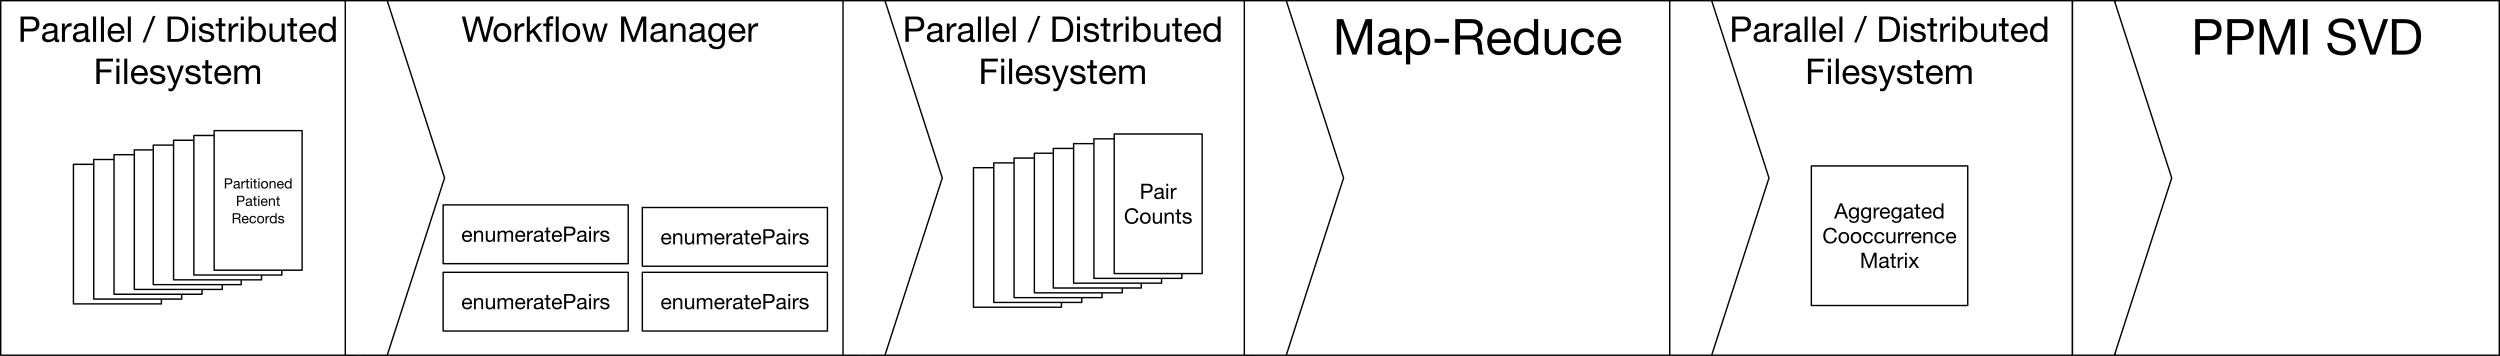 <?xml version="1.0" encoding="UTF-8"?>
<svg xmlns="http://www.w3.org/2000/svg" xmlns:xlink="http://www.w3.org/1999/xlink" width="1763pt" height="251pt" viewBox="0 0 1763 251" version="1.1">
<defs>
<g>
<symbol overflow="visible" id="glyph0-0">
<path style="stroke:none;" d="M 10.219 -16.656 L 2.547 -16.656 L 2.547 -1.172 L 10.219 -1.172 Z M 11.5 -17.797 L 11.5 -0.031 L 1.281 -0.031 L 1.281 -17.797 Z M 11.5 -17.797 "/>
</symbol>
<symbol overflow="visible" id="glyph0-1">
<path style="stroke:none;" d="M 4.328 -9.297 L 4.328 -15.844 L 8.969 -15.844 C 10.32 -15.844 11.312 -15.562 11.938 -15 C 12.562 -14.445 12.875 -13.641 12.875 -12.578 C 12.875 -11.504 12.562 -10.688 11.938 -10.125 C 11.312 -9.562 10.32 -9.285 8.969 -9.297 Z M 1.953 -17.844 L 1.953 0 L 4.328 0 L 4.328 -7.297 L 9.781 -7.297 C 11.57 -7.285 12.93 -7.742 13.859 -8.672 C 14.785 -9.609 15.25 -10.91 15.25 -12.578 C 15.25 -14.242 14.785 -15.535 13.859 -16.453 C 12.93 -17.379 11.57 -17.844 9.781 -17.844 Z M 1.953 -17.844 "/>
</symbol>
<symbol overflow="visible" id="glyph0-2">
<path style="stroke:none;" d="M 13.047 -0.047 C 12.68 0.172 12.176 0.281 11.531 0.281 C 10.977 0.281 10.535 0.125 10.203 -0.188 C 9.879 -0.5 9.719 -1.004 9.719 -1.703 C 9.133 -1.004 8.457 -0.5 7.688 -0.188 C 6.914 0.125 6.078 0.281 5.172 0.281 C 4.586 0.281 4.031 0.211 3.5 0.078 C 2.977 -0.055 2.523 -0.266 2.141 -0.547 C 1.766 -0.828 1.461 -1.195 1.234 -1.656 C 1.016 -2.113 0.906 -2.672 0.906 -3.328 C 0.906 -4.055 1.031 -4.656 1.281 -5.125 C 1.531 -5.594 1.859 -5.973 2.266 -6.266 C 2.672 -6.555 3.133 -6.773 3.656 -6.922 C 4.188 -7.078 4.727 -7.203 5.281 -7.297 C 5.863 -7.41 6.414 -7.5 6.938 -7.562 C 7.457 -7.625 7.914 -7.707 8.312 -7.812 C 8.719 -7.914 9.035 -8.07 9.266 -8.281 C 9.504 -8.488 9.625 -8.797 9.625 -9.203 C 9.625 -9.672 9.535 -10.047 9.359 -10.328 C 9.18 -10.609 8.957 -10.82 8.688 -10.969 C 8.414 -11.125 8.109 -11.223 7.766 -11.266 C 7.422 -11.316 7.082 -11.344 6.75 -11.344 C 5.852 -11.344 5.102 -11.172 4.5 -10.828 C 3.895 -10.492 3.57 -9.852 3.531 -8.906 L 1.406 -8.906 C 1.438 -9.695 1.598 -10.367 1.891 -10.922 C 2.191 -11.473 2.594 -11.922 3.094 -12.266 C 3.594 -12.609 4.164 -12.852 4.812 -13 C 5.457 -13.145 6.145 -13.219 6.875 -13.219 C 7.457 -13.219 8.035 -13.176 8.609 -13.094 C 9.18 -13.008 9.703 -12.836 10.172 -12.578 C 10.641 -12.328 11.016 -11.969 11.297 -11.5 C 11.578 -11.031 11.719 -10.422 11.719 -9.672 L 11.719 -3.031 C 11.719 -2.531 11.75 -2.16 11.812 -1.922 C 11.875 -1.691 12.07 -1.578 12.406 -1.578 C 12.582 -1.578 12.797 -1.617 13.047 -1.703 Z M 9.594 -6.672 C 9.332 -6.473 8.984 -6.328 8.547 -6.234 C 8.117 -6.141 7.664 -6.062 7.188 -6 C 6.707 -5.945 6.227 -5.883 5.75 -5.812 C 5.27 -5.738 4.836 -5.617 4.453 -5.453 C 4.066 -5.285 3.754 -5.047 3.516 -4.734 C 3.273 -4.43 3.156 -4.008 3.156 -3.469 C 3.156 -3.125 3.223 -2.828 3.359 -2.578 C 3.504 -2.336 3.688 -2.145 3.906 -2 C 4.133 -1.852 4.398 -1.742 4.703 -1.672 C 5.004 -1.609 5.32 -1.578 5.656 -1.578 C 6.352 -1.578 6.953 -1.672 7.453 -1.859 C 7.953 -2.055 8.359 -2.301 8.672 -2.594 C 8.992 -2.883 9.227 -3.195 9.375 -3.531 C 9.52 -3.875 9.594 -4.195 9.594 -4.5 Z M 9.594 -6.672 "/>
</symbol>
<symbol overflow="visible" id="glyph0-3">
<path style="stroke:none;" d="M 1.531 -12.922 L 1.531 0 L 3.656 0 L 3.656 -5.75 C 3.656 -6.582 3.738 -7.316 3.906 -7.953 C 4.07 -8.598 4.336 -9.145 4.703 -9.594 C 5.066 -10.051 5.547 -10.395 6.141 -10.625 C 6.742 -10.852 7.473 -10.969 8.328 -10.969 L 8.328 -13.219 C 7.172 -13.258 6.219 -13.031 5.469 -12.531 C 4.719 -12.031 4.086 -11.254 3.578 -10.203 L 3.531 -10.203 L 3.531 -12.922 Z M 1.531 -12.922 "/>
</symbol>
<symbol overflow="visible" id="glyph0-4">
<path style="stroke:none;" d="M 1.719 -17.844 L 1.719 0 L 3.844 0 L 3.844 -17.844 Z M 1.719 -17.844 "/>
</symbol>
<symbol overflow="visible" id="glyph0-5">
<path style="stroke:none;" d="M 10.578 -7.703 L 3.156 -7.703 C 3.188 -8.203 3.289 -8.672 3.469 -9.109 C 3.656 -9.555 3.906 -9.945 4.219 -10.281 C 4.539 -10.613 4.922 -10.875 5.359 -11.062 C 5.805 -11.25 6.301 -11.344 6.844 -11.344 C 7.383 -11.344 7.875 -11.25 8.312 -11.062 C 8.75 -10.875 9.129 -10.613 9.453 -10.281 C 9.785 -9.957 10.047 -9.57 10.234 -9.125 C 10.43 -8.676 10.547 -8.203 10.578 -7.703 Z M 12.625 -4.094 L 10.531 -4.094 C 10.344 -3.25 9.961 -2.617 9.391 -2.203 C 8.816 -1.785 8.078 -1.578 7.172 -1.578 C 6.473 -1.578 5.863 -1.691 5.344 -1.922 C 4.832 -2.16 4.41 -2.473 4.078 -2.859 C 3.742 -3.254 3.5 -3.703 3.344 -4.203 C 3.195 -4.711 3.133 -5.254 3.156 -5.828 L 12.828 -5.828 C 12.859 -6.609 12.785 -7.43 12.609 -8.297 C 12.43 -9.16 12.113 -9.957 11.656 -10.688 C 11.195 -11.426 10.586 -12.031 9.828 -12.5 C 9.078 -12.977 8.125 -13.219 6.969 -13.219 C 6.094 -13.219 5.281 -13.051 4.531 -12.719 C 3.789 -12.383 3.148 -11.914 2.609 -11.312 C 2.066 -10.719 1.645 -10.008 1.344 -9.188 C 1.051 -8.375 0.906 -7.477 0.906 -6.5 C 0.938 -5.52 1.078 -4.613 1.328 -3.781 C 1.586 -2.945 1.977 -2.227 2.5 -1.625 C 3.02 -1.02 3.656 -0.551 4.406 -0.219 C 5.164 0.113 6.062 0.281 7.094 0.281 C 8.562 0.281 9.781 -0.082 10.75 -0.812 C 11.719 -1.551 12.344 -2.645 12.625 -4.094 Z M 12.625 -4.094 "/>
</symbol>
<symbol overflow="visible" id="glyph0-6">
<path style="stroke:none;" d=""/>
</symbol>
<symbol overflow="visible" id="glyph0-7">
<path style="stroke:none;" d="M 6.953 -18.281 L -0.422 0.406 L 1.375 0.406 L 8.781 -18.281 Z M 6.953 -18.281 "/>
</symbol>
<symbol overflow="visible" id="glyph0-8">
<path style="stroke:none;" d="M 4.328 -2 L 4.328 -15.844 L 8.328 -15.844 C 9.422 -15.844 10.344 -15.688 11.094 -15.375 C 11.844 -15.07 12.457 -14.625 12.938 -14.031 C 13.414 -13.445 13.758 -12.734 13.969 -11.891 C 14.176 -11.047 14.281 -10.094 14.281 -9.031 C 14.281 -7.926 14.164 -6.984 13.938 -6.203 C 13.707 -5.43 13.414 -4.785 13.062 -4.266 C 12.719 -3.754 12.32 -3.348 11.875 -3.047 C 11.438 -2.742 10.992 -2.516 10.547 -2.359 C 10.098 -2.203 9.672 -2.102 9.266 -2.062 C 8.867 -2.02 8.539 -2 8.281 -2 Z M 1.953 -17.844 L 1.953 0 L 8.078 0 C 9.555 0 10.836 -0.207 11.922 -0.625 C 13.004 -1.039 13.895 -1.645 14.594 -2.438 C 15.301 -3.227 15.82 -4.203 16.156 -5.359 C 16.488 -6.516 16.656 -7.844 16.656 -9.344 C 16.656 -12.219 15.91 -14.352 14.422 -15.75 C 12.941 -17.145 10.828 -17.844 8.078 -17.844 Z M 1.953 -17.844 "/>
</symbol>
<symbol overflow="visible" id="glyph0-9">
<path style="stroke:none;" d="M 3.844 -15.25 L 3.844 -17.844 L 1.719 -17.844 L 1.719 -15.25 Z M 1.719 -12.922 L 1.719 0 L 3.844 0 L 3.844 -12.922 Z M 1.719 -12.922 "/>
</symbol>
<symbol overflow="visible" id="glyph0-10">
<path style="stroke:none;" d="M 2.906 -4.078 L 0.781 -4.078 C 0.812 -3.273 0.973 -2.594 1.266 -2.031 C 1.566 -1.477 1.969 -1.031 2.469 -0.688 C 2.969 -0.344 3.539 -0.098 4.188 0.047 C 4.844 0.203 5.531 0.281 6.25 0.281 C 6.895 0.281 7.547 0.219 8.203 0.094 C 8.867 -0.031 9.461 -0.25 9.984 -0.562 C 10.516 -0.883 10.941 -1.301 11.266 -1.812 C 11.586 -2.332 11.75 -2.988 11.75 -3.781 C 11.75 -4.395 11.629 -4.91 11.391 -5.328 C 11.148 -5.742 10.832 -6.086 10.438 -6.359 C 10.039 -6.641 9.586 -6.863 9.078 -7.031 C 8.578 -7.195 8.062 -7.336 7.531 -7.453 C 7.031 -7.566 6.531 -7.676 6.031 -7.781 C 5.531 -7.895 5.078 -8.031 4.672 -8.188 C 4.273 -8.344 3.945 -8.539 3.688 -8.781 C 3.426 -9.031 3.297 -9.336 3.297 -9.703 C 3.297 -10.035 3.379 -10.305 3.547 -10.516 C 3.711 -10.723 3.926 -10.891 4.188 -11.016 C 4.457 -11.141 4.754 -11.223 5.078 -11.266 C 5.41 -11.316 5.734 -11.344 6.047 -11.344 C 6.398 -11.344 6.742 -11.305 7.078 -11.234 C 7.422 -11.16 7.734 -11.039 8.016 -10.875 C 8.305 -10.707 8.539 -10.484 8.719 -10.203 C 8.906 -9.93 9.016 -9.586 9.047 -9.172 L 11.172 -9.172 C 11.117 -9.953 10.953 -10.602 10.672 -11.125 C 10.391 -11.656 10.008 -12.07 9.531 -12.375 C 9.062 -12.688 8.516 -12.906 7.891 -13.031 C 7.273 -13.156 6.602 -13.219 5.875 -13.219 C 5.312 -13.219 4.738 -13.145 4.156 -13 C 3.582 -12.863 3.066 -12.648 2.609 -12.359 C 2.148 -12.066 1.773 -11.688 1.484 -11.219 C 1.191 -10.758 1.047 -10.203 1.047 -9.547 C 1.047 -8.711 1.254 -8.062 1.672 -7.594 C 2.086 -7.133 2.609 -6.773 3.234 -6.516 C 3.859 -6.254 4.535 -6.051 5.266 -5.906 C 6.004 -5.77 6.688 -5.613 7.312 -5.438 C 7.938 -5.258 8.457 -5.031 8.875 -4.75 C 9.289 -4.469 9.5 -4.051 9.5 -3.5 C 9.5 -3.102 9.398 -2.773 9.203 -2.516 C 9.004 -2.254 8.75 -2.055 8.438 -1.922 C 8.125 -1.785 7.785 -1.691 7.422 -1.641 C 7.055 -1.598 6.707 -1.578 6.375 -1.578 C 5.938 -1.578 5.516 -1.617 5.109 -1.703 C 4.703 -1.785 4.336 -1.922 4.016 -2.109 C 3.691 -2.305 3.426 -2.566 3.219 -2.891 C 3.02 -3.211 2.914 -3.609 2.906 -4.078 Z M 2.906 -4.078 "/>
</symbol>
<symbol overflow="visible" id="glyph0-11">
<path style="stroke:none;" d="M 4.547 -12.922 L 4.547 -16.797 L 2.422 -16.797 L 2.422 -12.922 L 0.219 -12.922 L 0.219 -11.047 L 2.422 -11.047 L 2.422 -2.828 C 2.422 -2.223 2.477 -1.738 2.594 -1.375 C 2.719 -1.008 2.898 -0.723 3.141 -0.516 C 3.379 -0.316 3.691 -0.18 4.078 -0.109 C 4.473 -0.035 4.945 0 5.5 0 L 7.125 0 L 7.125 -1.875 L 6.156 -1.875 C 5.82 -1.875 5.551 -1.883 5.344 -1.906 C 5.133 -1.938 4.969 -1.992 4.844 -2.078 C 4.727 -2.16 4.648 -2.273 4.609 -2.422 C 4.566 -2.578 4.547 -2.781 4.547 -3.031 L 4.547 -11.047 L 7.125 -11.047 L 7.125 -12.922 Z M 4.547 -12.922 "/>
</symbol>
<symbol overflow="visible" id="glyph0-12">
<path style="stroke:none;" d="M 1.672 -17.844 L 1.672 0 L 3.797 0 L 3.797 -1.719 L 3.844 -1.719 C 4.082 -1.344 4.367 -1.023 4.703 -0.766 C 5.047 -0.504 5.41 -0.297 5.797 -0.141 C 6.18 0.004 6.566 0.109 6.953 0.172 C 7.348 0.242 7.707 0.281 8.031 0.281 C 9.008 0.281 9.867 0.102 10.609 -0.25 C 11.348 -0.602 11.961 -1.082 12.453 -1.688 C 12.953 -2.289 13.32 -3 13.562 -3.812 C 13.801 -4.633 13.922 -5.504 13.922 -6.422 C 13.922 -7.336 13.797 -8.203 13.547 -9.016 C 13.297 -9.836 12.926 -10.562 12.438 -11.188 C 11.945 -11.812 11.328 -12.305 10.578 -12.672 C 9.836 -13.035 8.969 -13.219 7.969 -13.219 C 7.07 -13.219 6.25 -13.055 5.5 -12.734 C 4.75 -12.41 4.195 -11.891 3.844 -11.172 L 3.797 -11.172 L 3.797 -17.844 Z M 11.672 -6.578 C 11.672 -5.941 11.602 -5.32 11.469 -4.719 C 11.344 -4.125 11.129 -3.594 10.828 -3.125 C 10.523 -2.656 10.129 -2.281 9.641 -2 C 9.148 -1.719 8.535 -1.578 7.797 -1.578 C 7.066 -1.578 6.441 -1.711 5.922 -1.984 C 5.41 -2.266 4.988 -2.629 4.656 -3.078 C 4.332 -3.523 4.094 -4.047 3.938 -4.641 C 3.789 -5.234 3.719 -5.844 3.719 -6.469 C 3.719 -7.07 3.789 -7.664 3.938 -8.25 C 4.082 -8.832 4.312 -9.352 4.625 -9.812 C 4.938 -10.27 5.344 -10.641 5.844 -10.922 C 6.344 -11.203 6.953 -11.344 7.672 -11.344 C 8.359 -11.344 8.953 -11.207 9.453 -10.938 C 9.961 -10.676 10.379 -10.32 10.703 -9.875 C 11.035 -9.426 11.281 -8.91 11.438 -8.328 C 11.594 -7.754 11.672 -7.172 11.672 -6.578 Z M 11.672 -6.578 "/>
</symbol>
<symbol overflow="visible" id="glyph0-13">
<path style="stroke:none;" d="M 12.297 0 L 12.297 -12.922 L 10.172 -12.922 L 10.172 -5.625 C 10.172 -5.039 10.094 -4.504 9.938 -4.016 C 9.781 -3.523 9.539 -3.094 9.219 -2.719 C 8.906 -2.352 8.508 -2.07 8.031 -1.875 C 7.562 -1.676 7 -1.578 6.344 -1.578 C 5.531 -1.578 4.891 -1.805 4.422 -2.266 C 3.953 -2.734 3.719 -3.367 3.719 -4.172 L 3.719 -12.922 L 1.594 -12.922 L 1.594 -4.422 C 1.594 -3.723 1.664 -3.086 1.812 -2.516 C 1.957 -1.941 2.203 -1.445 2.547 -1.031 C 2.898 -0.613 3.359 -0.289 3.922 -0.062 C 4.492 0.164 5.203 0.281 6.047 0.281 C 6.992 0.281 7.816 0.094 8.516 -0.281 C 9.223 -0.656 9.801 -1.242 10.25 -2.047 L 10.297 -2.047 L 10.297 0 Z M 12.297 0 "/>
</symbol>
<symbol overflow="visible" id="glyph0-14">
<path style="stroke:none;" d="M 3.156 -6.344 C 3.156 -6.977 3.219 -7.594 3.344 -8.188 C 3.477 -8.789 3.695 -9.328 4 -9.797 C 4.301 -10.266 4.703 -10.641 5.203 -10.922 C 5.703 -11.203 6.312 -11.344 7.031 -11.344 C 7.758 -11.344 8.379 -11.207 8.891 -10.938 C 9.41 -10.664 9.832 -10.301 10.156 -9.844 C 10.488 -9.395 10.727 -8.875 10.875 -8.281 C 11.02 -7.695 11.094 -7.086 11.094 -6.453 C 11.094 -5.848 11.02 -5.254 10.875 -4.672 C 10.738 -4.086 10.508 -3.566 10.188 -3.109 C 9.875 -2.648 9.469 -2.281 8.969 -2 C 8.469 -1.719 7.863 -1.578 7.156 -1.578 C 6.469 -1.578 5.867 -1.707 5.359 -1.969 C 4.848 -2.238 4.43 -2.598 4.109 -3.047 C 3.785 -3.492 3.547 -4.004 3.391 -4.578 C 3.234 -5.16 3.156 -5.75 3.156 -6.344 Z M 13.156 0 L 13.156 -17.844 L 11.031 -17.844 L 11.031 -11.203 L 10.969 -11.203 C 10.738 -11.586 10.453 -11.906 10.109 -12.156 C 9.766 -12.414 9.398 -12.625 9.016 -12.781 C 8.641 -12.945 8.258 -13.062 7.875 -13.125 C 7.488 -13.188 7.129 -13.219 6.797 -13.219 C 5.816 -13.219 4.953 -13.039 4.203 -12.688 C 3.461 -12.332 2.848 -11.848 2.359 -11.234 C 1.867 -10.629 1.504 -9.914 1.266 -9.094 C 1.023 -8.281 0.906 -7.414 0.906 -6.5 C 0.906 -5.582 1.031 -4.711 1.281 -3.891 C 1.531 -3.078 1.898 -2.363 2.391 -1.75 C 2.879 -1.133 3.492 -0.641 4.234 -0.266 C 4.973 0.098 5.844 0.281 6.844 0.281 C 7.75 0.281 8.578 0.125 9.328 -0.188 C 10.078 -0.508 10.625 -1.031 10.969 -1.75 L 11.031 -1.75 L 11.031 0 Z M 13.156 0 "/>
</symbol>
<symbol overflow="visible" id="glyph0-15">
<path style="stroke:none;" d="M 1.953 -17.844 L 1.953 0 L 4.328 0 L 4.328 -8.172 L 12.531 -8.172 L 12.531 -10.172 L 4.328 -10.172 L 4.328 -15.844 L 13.672 -15.844 L 13.672 -17.844 Z M 1.953 -17.844 "/>
</symbol>
<symbol overflow="visible" id="glyph0-16">
<path style="stroke:none;" d="M 6.672 1.719 C 6.422 2.352 6.176 2.883 5.938 3.312 C 5.695 3.75 5.43 4.102 5.141 4.375 C 4.848 4.656 4.52 4.859 4.156 4.984 C 3.801 5.109 3.391 5.172 2.922 5.172 C 2.672 5.172 2.422 5.156 2.172 5.125 C 1.922 5.094 1.68 5.035 1.453 4.953 L 1.453 3 C 1.629 3.082 1.836 3.148 2.078 3.203 C 2.328 3.266 2.535 3.297 2.703 3.297 C 3.129 3.297 3.488 3.191 3.781 2.984 C 4.07 2.773 4.297 2.477 4.453 2.094 L 5.328 -0.078 L 0.203 -12.922 L 2.594 -12.922 L 6.375 -2.344 L 6.422 -2.344 L 10.047 -12.922 L 12.297 -12.922 Z M 6.672 1.719 "/>
</symbol>
<symbol overflow="visible" id="glyph0-17">
<path style="stroke:none;" d="M 1.594 -12.922 L 1.594 0 L 3.719 0 L 3.719 -8.047 C 3.719 -8.297 3.781 -8.609 3.906 -8.984 C 4.031 -9.359 4.227 -9.719 4.5 -10.062 C 4.781 -10.414 5.141 -10.719 5.578 -10.969 C 6.023 -11.219 6.555 -11.344 7.172 -11.344 C 7.66 -11.344 8.055 -11.27 8.359 -11.125 C 8.672 -10.988 8.914 -10.789 9.094 -10.531 C 9.281 -10.281 9.41 -9.977 9.484 -9.625 C 9.555 -9.27 9.594 -8.883 9.594 -8.469 L 9.594 0 L 11.719 0 L 11.719 -8.047 C 11.719 -9.047 12.02 -9.844 12.625 -10.438 C 13.227 -11.039 14.051 -11.344 15.094 -11.344 C 15.613 -11.344 16.035 -11.27 16.359 -11.125 C 16.68 -10.977 16.938 -10.773 17.125 -10.516 C 17.312 -10.254 17.438 -9.945 17.5 -9.594 C 17.562 -9.25 17.594 -8.875 17.594 -8.469 L 17.594 0 L 19.719 0 L 19.719 -9.469 C 19.719 -10.133 19.613 -10.707 19.406 -11.188 C 19.195 -11.664 18.906 -12.051 18.531 -12.344 C 18.156 -12.645 17.707 -12.863 17.188 -13 C 16.664 -13.145 16.078 -13.219 15.422 -13.219 C 14.578 -13.219 13.801 -13.023 13.094 -12.641 C 12.383 -12.266 11.812 -11.727 11.375 -11.031 C 11.102 -11.82 10.645 -12.383 10 -12.719 C 9.352 -13.051 8.629 -13.219 7.828 -13.219 C 6.004 -13.219 4.613 -12.488 3.656 -11.031 L 3.594 -11.031 L 3.594 -12.922 Z M 1.594 -12.922 "/>
</symbol>
<symbol overflow="visible" id="glyph0-18">
<path style="stroke:none;" d="M 18.078 0 L 22.844 -17.844 L 20.469 -17.844 L 16.844 -3 L 16.797 -3 L 12.844 -17.844 L 10.281 -17.844 L 6.281 -3 L 6.219 -3 L 2.719 -17.844 L 0.297 -17.844 L 4.875 0 L 7.344 0 L 11.469 -15 L 11.531 -15 L 15.594 0 Z M 18.078 0 "/>
</symbol>
<symbol overflow="visible" id="glyph0-19">
<path style="stroke:none;" d="M 3.156 -6.453 C 3.156 -7.234 3.258 -7.926 3.469 -8.531 C 3.676 -9.145 3.961 -9.66 4.328 -10.078 C 4.691 -10.492 5.117 -10.805 5.609 -11.016 C 6.098 -11.234 6.617 -11.344 7.172 -11.344 C 7.723 -11.344 8.242 -11.234 8.734 -11.016 C 9.223 -10.805 9.648 -10.492 10.016 -10.078 C 10.391 -9.66 10.68 -9.145 10.891 -8.531 C 11.098 -7.926 11.203 -7.234 11.203 -6.453 C 11.203 -5.672 11.098 -4.973 10.891 -4.359 C 10.68 -3.754 10.391 -3.242 10.016 -2.828 C 9.648 -2.422 9.223 -2.109 8.734 -1.891 C 8.242 -1.68 7.723 -1.578 7.172 -1.578 C 6.617 -1.578 6.098 -1.68 5.609 -1.891 C 5.117 -2.109 4.691 -2.422 4.328 -2.828 C 3.961 -3.242 3.676 -3.754 3.469 -4.359 C 3.258 -4.973 3.156 -5.672 3.156 -6.453 Z M 0.906 -6.453 C 0.906 -5.504 1.035 -4.617 1.297 -3.797 C 1.566 -2.984 1.969 -2.27 2.5 -1.656 C 3.031 -1.051 3.688 -0.578 4.469 -0.234 C 5.258 0.109 6.16 0.281 7.172 0.281 C 8.203 0.281 9.102 0.109 9.875 -0.234 C 10.656 -0.578 11.312 -1.051 11.844 -1.656 C 12.383 -2.27 12.785 -2.984 13.047 -3.797 C 13.316 -4.617 13.453 -5.504 13.453 -6.453 C 13.453 -7.398 13.316 -8.285 13.047 -9.109 C 12.785 -9.93 12.383 -10.645 11.844 -11.25 C 11.312 -11.863 10.656 -12.344 9.875 -12.688 C 9.102 -13.039 8.203 -13.219 7.172 -13.219 C 6.16 -13.219 5.258 -13.039 4.469 -12.688 C 3.688 -12.344 3.031 -11.863 2.5 -11.25 C 1.969 -10.645 1.566 -9.93 1.297 -9.109 C 1.035 -8.285 0.906 -7.398 0.906 -6.453 Z M 0.906 -6.453 "/>
</symbol>
<symbol overflow="visible" id="glyph0-20">
<path style="stroke:none;" d="M 1.719 -17.844 L 1.719 0 L 3.844 0 L 3.844 -4.906 L 5.844 -6.75 L 10.281 0 L 12.969 0 L 7.469 -8.219 L 12.594 -12.922 L 9.75 -12.922 L 3.844 -7.281 L 3.844 -17.844 Z M 1.719 -17.844 "/>
</symbol>
<symbol overflow="visible" id="glyph0-21">
<path style="stroke:none;" d="M 9.125 -17.844 L 9.125 0 L 11.25 0 L 11.25 -17.844 Z M 2.469 -11.047 L 2.469 0 L 4.594 0 L 4.594 -11.047 L 7.094 -11.047 L 7.094 -12.922 L 4.594 -12.922 L 4.594 -14.719 C 4.594 -15.289 4.734 -15.676 5.016 -15.875 C 5.305 -16.07 5.707 -16.172 6.219 -16.172 C 6.406 -16.172 6.609 -16.156 6.828 -16.125 C 7.047 -16.102 7.242 -16.062 7.422 -16 L 7.422 -17.844 C 7.223 -17.914 6.992 -17.969 6.734 -18 C 6.473 -18.031 6.242 -18.047 6.047 -18.047 C 4.879 -18.047 3.988 -17.773 3.375 -17.234 C 2.77 -16.691 2.469 -15.895 2.469 -14.844 L 2.469 -12.922 L 0.297 -12.922 L 0.297 -11.047 Z M 2.469 -11.047 "/>
</symbol>
<symbol overflow="visible" id="glyph0-22">
<path style="stroke:none;" d="M 14.406 0 L 18.531 -12.922 L 16.328 -12.922 L 13.422 -2.344 L 13.375 -2.344 L 10.672 -12.922 L 8.344 -12.922 L 5.75 -2.344 L 5.703 -2.344 L 2.781 -12.922 L 0.422 -12.922 L 4.578 0 L 6.875 0 L 9.469 -10.281 L 9.531 -10.281 L 12.156 0 Z M 14.406 0 "/>
</symbol>
<symbol overflow="visible" id="glyph0-23">
<path style="stroke:none;" d="M 2 -17.844 L 2 0 L 4.25 0 L 4.25 -14.844 L 4.297 -14.844 L 9.875 0 L 11.906 0 L 17.469 -14.844 L 17.531 -14.844 L 17.531 0 L 19.781 0 L 19.781 -17.844 L 16.531 -17.844 L 10.875 -2.844 L 5.25 -17.844 Z M 2 -17.844 "/>
</symbol>
<symbol overflow="visible" id="glyph0-24">
<path style="stroke:none;" d="M 1.594 -12.922 L 1.594 0 L 3.719 0 L 3.719 -7.297 C 3.719 -7.879 3.797 -8.414 3.953 -8.906 C 4.117 -9.406 4.359 -9.836 4.672 -10.203 C 4.992 -10.566 5.391 -10.848 5.859 -11.047 C 6.336 -11.242 6.898 -11.344 7.547 -11.344 C 8.367 -11.344 9.008 -11.109 9.469 -10.641 C 9.938 -10.18 10.172 -9.551 10.172 -8.75 L 10.172 0 L 12.297 0 L 12.297 -8.5 C 12.297 -9.195 12.223 -9.832 12.078 -10.406 C 11.941 -10.988 11.695 -11.488 11.344 -11.906 C 11 -12.32 10.539 -12.645 9.969 -12.875 C 9.406 -13.102 8.695 -13.219 7.844 -13.219 C 5.926 -13.219 4.531 -12.438 3.656 -10.875 L 3.594 -10.875 L 3.594 -12.922 Z M 1.594 -12.922 "/>
</symbol>
<symbol overflow="visible" id="glyph0-25">
<path style="stroke:none;" d="M 12.75 -1.094 L 12.75 -12.922 L 10.75 -12.922 L 10.75 -11.078 L 10.719 -11.078 C 10.344 -11.797 9.812 -12.332 9.125 -12.688 C 8.438 -13.039 7.688 -13.219 6.875 -13.219 C 5.758 -13.219 4.816 -13.004 4.047 -12.578 C 3.285 -12.16 2.672 -11.617 2.203 -10.953 C 1.734 -10.297 1.398 -9.562 1.203 -8.75 C 1.004 -7.945 0.906 -7.164 0.906 -6.406 C 0.906 -5.52 1.023 -4.68 1.266 -3.891 C 1.504 -3.098 1.863 -2.406 2.344 -1.812 C 2.832 -1.219 3.43 -0.742 4.141 -0.391 C 4.859 -0.047 5.703 0.125 6.672 0.125 C 7.504 0.125 8.289 -0.062 9.031 -0.438 C 9.781 -0.812 10.336 -1.398 10.703 -2.203 L 10.75 -2.203 L 10.75 -1.344 C 10.75 -0.633 10.676 0.02 10.531 0.625 C 10.395 1.227 10.164 1.738 9.844 2.156 C 9.531 2.582 9.129 2.914 8.641 3.156 C 8.16 3.406 7.57 3.531 6.875 3.531 C 6.52 3.531 6.148 3.488 5.766 3.406 C 5.391 3.332 5.035 3.211 4.703 3.047 C 4.379 2.879 4.102 2.66 3.875 2.391 C 3.656 2.129 3.539 1.805 3.531 1.422 L 1.406 1.422 C 1.438 2.117 1.617 2.707 1.953 3.188 C 2.285 3.676 2.703 4.07 3.203 4.375 C 3.711 4.676 4.281 4.891 4.906 5.016 C 5.531 5.148 6.145 5.219 6.75 5.219 C 8.812 5.219 10.328 4.691 11.297 3.641 C 12.266 2.598 12.75 1.02 12.75 -1.094 Z M 6.797 -1.719 C 6.098 -1.719 5.516 -1.863 5.047 -2.156 C 4.578 -2.445 4.203 -2.832 3.922 -3.312 C 3.641 -3.789 3.441 -4.32 3.328 -4.906 C 3.211 -5.488 3.156 -6.07 3.156 -6.656 C 3.156 -7.27 3.223 -7.859 3.359 -8.422 C 3.504 -8.992 3.727 -9.492 4.031 -9.922 C 4.344 -10.359 4.738 -10.703 5.219 -10.953 C 5.707 -11.211 6.289 -11.344 6.969 -11.344 C 7.633 -11.344 8.203 -11.207 8.672 -10.938 C 9.141 -10.676 9.52 -10.32 9.812 -9.875 C 10.102 -9.438 10.316 -8.941 10.453 -8.391 C 10.586 -7.848 10.656 -7.289 10.656 -6.719 C 10.656 -6.125 10.582 -5.523 10.438 -4.922 C 10.289 -4.328 10.066 -3.789 9.766 -3.312 C 9.473 -2.832 9.078 -2.445 8.578 -2.156 C 8.086 -1.863 7.492 -1.719 6.797 -1.719 Z M 6.797 -1.719 "/>
</symbol>
<symbol overflow="visible" id="glyph1-0">
<path style="stroke:none;" d="M 4.094 -6.656 L 1.016 -6.656 L 1.016 -0.469 L 4.094 -0.469 Z M 4.594 -7.125 L 4.594 -0.016 L 0.516 -0.016 L 0.516 -7.125 Z M 4.594 -7.125 "/>
</symbol>
<symbol overflow="visible" id="glyph1-1">
<path style="stroke:none;" d="M 1.734 -3.719 L 1.734 -6.344 L 3.594 -6.344 C 4.133 -6.344 4.531 -6.227 4.781 -6 C 5.031 -5.781 5.156 -5.457 5.156 -5.031 C 5.156 -4.602 5.031 -4.273 4.781 -4.047 C 4.531 -3.816 4.133 -3.707 3.594 -3.719 Z M 0.781 -7.141 L 0.781 0 L 1.734 0 L 1.734 -2.922 L 3.906 -2.922 C 4.625 -2.91 5.164 -3.094 5.531 -3.469 C 5.906 -3.844 6.094 -4.363 6.094 -5.031 C 6.094 -5.695 5.906 -6.211 5.531 -6.578 C 5.164 -6.953 4.625 -7.141 3.906 -7.141 Z M 0.781 -7.141 "/>
</symbol>
<symbol overflow="visible" id="glyph1-2">
<path style="stroke:none;" d="M 5.219 -0.016 C 5.07 0.066 4.867 0.109 4.609 0.109 C 4.391 0.109 4.211 0.047 4.078 -0.078 C 3.953 -0.203 3.891 -0.406 3.891 -0.688 C 3.66 -0.406 3.391 -0.203 3.078 -0.078 C 2.766 0.047 2.426 0.109 2.062 0.109 C 1.832 0.109 1.613 0.082 1.406 0.031 C 1.195 -0.02 1.016 -0.102 0.859 -0.219 C 0.703 -0.332 0.578 -0.477 0.484 -0.656 C 0.398 -0.844 0.359 -1.066 0.359 -1.328 C 0.359 -1.617 0.406 -1.859 0.5 -2.047 C 0.602 -2.234 0.738 -2.383 0.906 -2.5 C 1.07 -2.625 1.258 -2.711 1.469 -2.766 C 1.676 -2.828 1.891 -2.879 2.109 -2.922 C 2.336 -2.961 2.555 -2.992 2.766 -3.016 C 2.984 -3.047 3.172 -3.082 3.328 -3.125 C 3.484 -3.164 3.609 -3.227 3.703 -3.312 C 3.797 -3.395 3.844 -3.52 3.844 -3.688 C 3.844 -3.863 3.805 -4.008 3.734 -4.125 C 3.672 -4.238 3.582 -4.328 3.469 -4.391 C 3.363 -4.453 3.242 -4.492 3.109 -4.516 C 2.973 -4.535 2.836 -4.547 2.703 -4.547 C 2.336 -4.547 2.035 -4.473 1.797 -4.328 C 1.555 -4.191 1.426 -3.938 1.406 -3.562 L 0.562 -3.562 C 0.57 -3.883 0.633 -4.156 0.75 -4.375 C 0.875 -4.594 1.035 -4.77 1.234 -4.906 C 1.441 -5.039 1.672 -5.141 1.922 -5.203 C 2.18 -5.266 2.457 -5.297 2.75 -5.297 C 2.977 -5.297 3.207 -5.273 3.438 -5.234 C 3.676 -5.203 3.883 -5.133 4.062 -5.031 C 4.25 -4.926 4.398 -4.781 4.516 -4.594 C 4.629 -4.406 4.688 -4.164 4.688 -3.875 L 4.688 -1.203 C 4.688 -1.004 4.695 -0.859 4.719 -0.766 C 4.75 -0.672 4.828 -0.625 4.953 -0.625 C 5.023 -0.625 5.113 -0.645 5.219 -0.688 Z M 3.844 -2.672 C 3.738 -2.586 3.598 -2.523 3.422 -2.484 C 3.242 -2.453 3.062 -2.426 2.875 -2.406 C 2.688 -2.383 2.492 -2.359 2.297 -2.328 C 2.109 -2.297 1.938 -2.242 1.781 -2.172 C 1.625 -2.109 1.5 -2.016 1.406 -1.891 C 1.312 -1.766 1.266 -1.598 1.266 -1.391 C 1.266 -1.254 1.289 -1.133 1.344 -1.031 C 1.406 -0.938 1.477 -0.859 1.562 -0.797 C 1.656 -0.734 1.758 -0.688 1.875 -0.656 C 2 -0.633 2.129 -0.625 2.266 -0.625 C 2.547 -0.625 2.785 -0.66 2.984 -0.734 C 3.18 -0.816 3.344 -0.914 3.469 -1.031 C 3.594 -1.145 3.688 -1.27 3.75 -1.406 C 3.812 -1.551 3.844 -1.68 3.844 -1.797 Z M 3.844 -2.672 "/>
</symbol>
<symbol overflow="visible" id="glyph1-3">
<path style="stroke:none;" d="M 0.609 -5.172 L 0.609 0 L 1.453 0 L 1.453 -2.297 C 1.453 -2.629 1.484 -2.922 1.547 -3.172 C 1.617 -3.43 1.727 -3.648 1.875 -3.828 C 2.02 -4.016 2.211 -4.156 2.453 -4.25 C 2.691 -4.344 2.984 -4.391 3.328 -4.391 L 3.328 -5.297 C 2.867 -5.305 2.488 -5.207 2.188 -5 C 1.883 -4.801 1.633 -4.492 1.438 -4.078 L 1.406 -4.078 L 1.406 -5.172 Z M 0.609 -5.172 "/>
</symbol>
<symbol overflow="visible" id="glyph1-4">
<path style="stroke:none;" d="M 1.812 -5.172 L 1.812 -6.719 L 0.969 -6.719 L 0.969 -5.172 L 0.094 -5.172 L 0.094 -4.422 L 0.969 -4.422 L 0.969 -1.125 C 0.969 -0.883 0.988 -0.691 1.031 -0.547 C 1.082 -0.398 1.156 -0.285 1.25 -0.203 C 1.352 -0.129 1.484 -0.078 1.641 -0.047 C 1.797 -0.016 1.984 0 2.203 0 L 2.844 0 L 2.844 -0.75 L 2.453 -0.75 C 2.328 -0.75 2.223 -0.754 2.141 -0.766 C 2.055 -0.773 1.988 -0.797 1.938 -0.828 C 1.895 -0.859 1.863 -0.906 1.844 -0.969 C 1.82 -1.031 1.812 -1.109 1.812 -1.203 L 1.812 -4.422 L 2.844 -4.422 L 2.844 -5.172 Z M 1.812 -5.172 "/>
</symbol>
<symbol overflow="visible" id="glyph1-5">
<path style="stroke:none;" d="M 1.547 -6.094 L 1.547 -7.141 L 0.688 -7.141 L 0.688 -6.094 Z M 0.688 -5.172 L 0.688 0 L 1.547 0 L 1.547 -5.172 Z M 0.688 -5.172 "/>
</symbol>
<symbol overflow="visible" id="glyph1-6">
<path style="stroke:none;" d="M 1.266 -2.578 C 1.266 -2.891 1.305 -3.164 1.391 -3.406 C 1.473 -3.656 1.586 -3.863 1.734 -4.031 C 1.879 -4.195 2.051 -4.32 2.25 -4.406 C 2.445 -4.5 2.656 -4.547 2.875 -4.547 C 3.094 -4.547 3.301 -4.5 3.5 -4.406 C 3.695 -4.32 3.867 -4.195 4.016 -4.031 C 4.16 -3.863 4.273 -3.656 4.359 -3.406 C 4.441 -3.164 4.484 -2.891 4.484 -2.578 C 4.484 -2.266 4.441 -1.984 4.359 -1.734 C 4.273 -1.492 4.16 -1.289 4.016 -1.125 C 3.867 -0.969 3.695 -0.844 3.5 -0.75 C 3.301 -0.664 3.094 -0.625 2.875 -0.625 C 2.656 -0.625 2.445 -0.664 2.25 -0.75 C 2.051 -0.844 1.879 -0.969 1.734 -1.125 C 1.586 -1.289 1.473 -1.492 1.391 -1.734 C 1.305 -1.984 1.266 -2.266 1.266 -2.578 Z M 0.359 -2.578 C 0.359 -2.203 0.41 -1.848 0.516 -1.516 C 0.629 -1.191 0.789 -0.906 1 -0.656 C 1.207 -0.414 1.469 -0.227 1.781 -0.094 C 2.102 0.039 2.469 0.109 2.875 0.109 C 3.281 0.109 3.641 0.039 3.953 -0.094 C 4.266 -0.227 4.523 -0.414 4.734 -0.656 C 4.953 -0.906 5.113 -1.191 5.219 -1.516 C 5.32 -1.848 5.375 -2.203 5.375 -2.578 C 5.375 -2.961 5.32 -3.316 5.219 -3.641 C 5.113 -3.973 4.953 -4.258 4.734 -4.5 C 4.523 -4.75 4.266 -4.941 3.953 -5.078 C 3.641 -5.223 3.281 -5.297 2.875 -5.297 C 2.469 -5.297 2.102 -5.223 1.781 -5.078 C 1.469 -4.941 1.207 -4.75 1 -4.5 C 0.789 -4.258 0.629 -3.973 0.516 -3.641 C 0.41 -3.316 0.359 -2.961 0.359 -2.578 Z M 0.359 -2.578 "/>
</symbol>
<symbol overflow="visible" id="glyph1-7">
<path style="stroke:none;" d="M 0.641 -5.172 L 0.641 0 L 1.484 0 L 1.484 -2.922 C 1.484 -3.148 1.516 -3.363 1.578 -3.562 C 1.648 -3.758 1.75 -3.93 1.875 -4.078 C 2 -4.223 2.156 -4.336 2.344 -4.422 C 2.531 -4.504 2.754 -4.547 3.016 -4.547 C 3.348 -4.547 3.602 -4.453 3.781 -4.266 C 3.969 -4.078 4.062 -3.82 4.062 -3.5 L 4.062 0 L 4.922 0 L 4.922 -3.406 C 4.922 -3.676 4.891 -3.926 4.828 -4.156 C 4.773 -4.395 4.676 -4.598 4.531 -4.766 C 4.395 -4.93 4.211 -5.062 3.984 -5.156 C 3.766 -5.25 3.484 -5.297 3.141 -5.297 C 2.367 -5.297 1.805 -4.977 1.453 -4.344 L 1.438 -4.344 L 1.438 -5.172 Z M 0.641 -5.172 "/>
</symbol>
<symbol overflow="visible" id="glyph1-8">
<path style="stroke:none;" d="M 4.234 -3.078 L 1.266 -3.078 C 1.273 -3.273 1.316 -3.461 1.391 -3.641 C 1.461 -3.816 1.562 -3.973 1.688 -4.109 C 1.812 -4.242 1.961 -4.348 2.141 -4.422 C 2.316 -4.504 2.516 -4.547 2.734 -4.547 C 2.953 -4.547 3.148 -4.504 3.328 -4.422 C 3.504 -4.348 3.656 -4.242 3.781 -4.109 C 3.914 -3.984 4.02 -3.828 4.094 -3.641 C 4.164 -3.461 4.211 -3.273 4.234 -3.078 Z M 5.047 -1.641 L 4.203 -1.641 C 4.129 -1.297 3.977 -1.039 3.75 -0.875 C 3.52 -0.707 3.227 -0.625 2.875 -0.625 C 2.594 -0.625 2.348 -0.672 2.141 -0.766 C 1.93 -0.859 1.758 -0.984 1.625 -1.141 C 1.5 -1.297 1.406 -1.473 1.344 -1.672 C 1.281 -1.879 1.254 -2.098 1.266 -2.328 L 5.125 -2.328 C 5.145 -2.641 5.117 -2.969 5.047 -3.312 C 4.973 -3.664 4.844 -3.988 4.656 -4.281 C 4.477 -4.57 4.238 -4.812 3.938 -5 C 3.633 -5.195 3.254 -5.297 2.797 -5.297 C 2.441 -5.297 2.113 -5.227 1.812 -5.094 C 1.52 -4.957 1.266 -4.77 1.047 -4.531 C 0.828 -4.289 0.656 -4.004 0.531 -3.672 C 0.414 -3.348 0.359 -2.988 0.359 -2.594 C 0.367 -2.207 0.426 -1.848 0.531 -1.516 C 0.633 -1.18 0.789 -0.895 1 -0.656 C 1.207 -0.414 1.461 -0.227 1.766 -0.094 C 2.066 0.039 2.426 0.109 2.844 0.109 C 3.426 0.109 3.91 -0.035 4.297 -0.328 C 4.68 -0.617 4.93 -1.055 5.047 -1.641 Z M 5.047 -1.641 "/>
</symbol>
<symbol overflow="visible" id="glyph1-9">
<path style="stroke:none;" d="M 1.266 -2.547 C 1.266 -2.797 1.289 -3.039 1.344 -3.281 C 1.395 -3.52 1.477 -3.734 1.594 -3.922 C 1.719 -4.109 1.879 -4.258 2.078 -4.375 C 2.273 -4.488 2.52 -4.547 2.812 -4.547 C 3.102 -4.547 3.352 -4.488 3.562 -4.375 C 3.77 -4.258 3.938 -4.113 4.062 -3.938 C 4.195 -3.758 4.289 -3.551 4.344 -3.312 C 4.406 -3.07 4.438 -2.828 4.438 -2.578 C 4.438 -2.336 4.406 -2.098 4.344 -1.859 C 4.289 -1.629 4.203 -1.422 4.078 -1.234 C 3.953 -1.055 3.789 -0.91 3.594 -0.797 C 3.395 -0.68 3.148 -0.625 2.859 -0.625 C 2.586 -0.625 2.348 -0.676 2.141 -0.781 C 1.941 -0.895 1.773 -1.039 1.641 -1.219 C 1.516 -1.395 1.422 -1.598 1.359 -1.828 C 1.297 -2.066 1.266 -2.305 1.266 -2.547 Z M 5.266 0 L 5.266 -7.141 L 4.406 -7.141 L 4.406 -4.484 L 4.391 -4.484 C 4.297 -4.629 4.18 -4.754 4.047 -4.859 C 3.91 -4.961 3.766 -5.047 3.609 -5.109 C 3.453 -5.172 3.297 -5.219 3.141 -5.25 C 2.992 -5.281 2.852 -5.297 2.719 -5.297 C 2.32 -5.297 1.973 -5.223 1.672 -5.078 C 1.379 -4.93 1.133 -4.734 0.938 -4.484 C 0.75 -4.242 0.602 -3.961 0.5 -3.641 C 0.406 -3.316 0.359 -2.969 0.359 -2.594 C 0.359 -2.227 0.406 -1.879 0.5 -1.547 C 0.602 -1.223 0.754 -0.938 0.953 -0.688 C 1.148 -0.445 1.395 -0.254 1.688 -0.109 C 1.988 0.035 2.336 0.109 2.734 0.109 C 3.098 0.109 3.43 0.047 3.734 -0.078 C 4.035 -0.203 4.254 -0.41 4.391 -0.703 L 4.406 -0.703 L 4.406 0 Z M 5.266 0 "/>
</symbol>
<symbol overflow="visible" id="glyph1-10">
<path style="stroke:none;" d=""/>
</symbol>
<symbol overflow="visible" id="glyph1-11">
<path style="stroke:none;" d="M 0.781 -7.141 L 0.781 0 L 1.734 0 L 1.734 -3.047 L 4.047 -3.047 C 4.285 -3.047 4.473 -3.008 4.609 -2.938 C 4.742 -2.875 4.852 -2.781 4.938 -2.656 C 5.031 -2.539 5.098 -2.406 5.141 -2.25 C 5.18 -2.094 5.211 -1.93 5.234 -1.766 C 5.273 -1.586 5.297 -1.406 5.297 -1.219 C 5.305 -1.039 5.312 -0.875 5.312 -0.719 C 5.32 -0.562 5.336 -0.422 5.359 -0.297 C 5.391 -0.172 5.438 -0.07 5.5 0 L 6.562 0 C 6.457 -0.125 6.379 -0.266 6.328 -0.422 C 6.285 -0.578 6.25 -0.738 6.219 -0.906 C 6.195 -1.082 6.18 -1.258 6.172 -1.438 C 6.16 -1.613 6.148 -1.789 6.141 -1.969 C 6.117 -2.145 6.086 -2.312 6.047 -2.469 C 6.016 -2.625 5.957 -2.766 5.875 -2.891 C 5.801 -3.023 5.695 -3.141 5.562 -3.234 C 5.438 -3.328 5.27 -3.395 5.062 -3.438 L 5.062 -3.453 C 5.5 -3.578 5.816 -3.801 6.016 -4.125 C 6.211 -4.457 6.312 -4.836 6.312 -5.266 C 6.312 -5.848 6.117 -6.305 5.734 -6.641 C 5.348 -6.973 4.816 -7.141 4.141 -7.141 Z M 3.703 -3.844 L 1.734 -3.844 L 1.734 -6.344 L 4.094 -6.344 C 4.539 -6.344 4.863 -6.227 5.062 -6 C 5.258 -5.77 5.359 -5.477 5.359 -5.125 C 5.359 -4.863 5.312 -4.648 5.219 -4.484 C 5.133 -4.316 5.016 -4.188 4.859 -4.094 C 4.711 -4 4.539 -3.93 4.344 -3.891 C 4.145 -3.859 3.93 -3.844 3.703 -3.844 Z M 3.703 -3.844 "/>
</symbol>
<symbol overflow="visible" id="glyph1-12">
<path style="stroke:none;" d="M 4.156 -3.516 L 5.031 -3.516 C 5 -3.816 4.914 -4.078 4.781 -4.297 C 4.656 -4.523 4.492 -4.711 4.297 -4.859 C 4.109 -5.004 3.883 -5.113 3.625 -5.188 C 3.363 -5.258 3.086 -5.297 2.797 -5.297 C 2.391 -5.297 2.031 -5.223 1.719 -5.078 C 1.414 -4.93 1.16 -4.734 0.953 -4.484 C 0.754 -4.234 0.602 -3.938 0.5 -3.594 C 0.406 -3.258 0.359 -2.898 0.359 -2.516 C 0.359 -2.129 0.41 -1.773 0.516 -1.453 C 0.617 -1.129 0.77 -0.848 0.969 -0.609 C 1.176 -0.379 1.43 -0.203 1.734 -0.078 C 2.035 0.047 2.383 0.109 2.781 0.109 C 3.438 0.109 3.957 -0.062 4.344 -0.406 C 4.727 -0.758 4.969 -1.254 5.062 -1.891 L 4.188 -1.891 C 4.133 -1.492 3.988 -1.18 3.75 -0.953 C 3.52 -0.734 3.191 -0.625 2.766 -0.625 C 2.504 -0.625 2.273 -0.676 2.078 -0.781 C 1.891 -0.895 1.734 -1.039 1.609 -1.219 C 1.492 -1.395 1.406 -1.594 1.344 -1.812 C 1.289 -2.039 1.266 -2.273 1.266 -2.516 C 1.266 -2.773 1.289 -3.023 1.344 -3.266 C 1.395 -3.516 1.484 -3.734 1.609 -3.922 C 1.734 -4.109 1.895 -4.258 2.094 -4.375 C 2.301 -4.488 2.562 -4.547 2.875 -4.547 C 3.227 -4.547 3.508 -4.453 3.719 -4.266 C 3.938 -4.086 4.082 -3.836 4.156 -3.516 Z M 4.156 -3.516 "/>
</symbol>
<symbol overflow="visible" id="glyph1-13">
<path style="stroke:none;" d="M 1.156 -1.625 L 0.312 -1.625 C 0.32 -1.312 0.383 -1.039 0.5 -0.812 C 0.625 -0.594 0.785 -0.41 0.984 -0.266 C 1.191 -0.129 1.422 -0.035 1.672 0.016 C 1.93 0.078 2.207 0.109 2.5 0.109 C 2.758 0.109 3.02 0.082 3.281 0.031 C 3.551 -0.02 3.789 -0.109 4 -0.234 C 4.207 -0.359 4.375 -0.523 4.5 -0.734 C 4.633 -0.941 4.703 -1.203 4.703 -1.516 C 4.703 -1.754 4.648 -1.957 4.547 -2.125 C 4.453 -2.289 4.328 -2.426 4.172 -2.531 C 4.016 -2.645 3.832 -2.734 3.625 -2.797 C 3.426 -2.867 3.223 -2.93 3.016 -2.984 C 2.805 -3.023 2.602 -3.066 2.406 -3.109 C 2.207 -3.16 2.023 -3.219 1.859 -3.281 C 1.703 -3.344 1.57 -3.422 1.469 -3.516 C 1.363 -3.609 1.312 -3.727 1.312 -3.875 C 1.312 -4.008 1.344 -4.117 1.406 -4.203 C 1.477 -4.285 1.566 -4.352 1.672 -4.406 C 1.785 -4.457 1.906 -4.492 2.031 -4.516 C 2.164 -4.535 2.297 -4.547 2.422 -4.547 C 2.555 -4.547 2.691 -4.531 2.828 -4.5 C 2.973 -4.469 3.098 -4.414 3.203 -4.344 C 3.316 -4.281 3.41 -4.191 3.484 -4.078 C 3.555 -3.973 3.602 -3.836 3.625 -3.672 L 4.469 -3.672 C 4.445 -3.984 4.379 -4.242 4.266 -4.453 C 4.148 -4.66 4 -4.828 3.812 -4.953 C 3.625 -5.078 3.406 -5.164 3.156 -5.219 C 2.914 -5.27 2.645 -5.297 2.344 -5.297 C 2.125 -5.297 1.895 -5.266 1.656 -5.203 C 1.426 -5.148 1.219 -5.062 1.031 -4.938 C 0.852 -4.82 0.707 -4.672 0.594 -4.484 C 0.477 -4.297 0.422 -4.07 0.422 -3.812 C 0.422 -3.477 0.504 -3.219 0.672 -3.031 C 0.836 -2.852 1.047 -2.711 1.297 -2.609 C 1.547 -2.504 1.816 -2.422 2.109 -2.359 C 2.398 -2.305 2.672 -2.242 2.922 -2.172 C 3.172 -2.098 3.379 -2.004 3.547 -1.891 C 3.711 -1.785 3.797 -1.625 3.797 -1.406 C 3.797 -1.238 3.754 -1.102 3.672 -1 C 3.598 -0.895 3.5 -0.816 3.375 -0.766 C 3.25 -0.711 3.113 -0.676 2.969 -0.656 C 2.82 -0.633 2.68 -0.625 2.547 -0.625 C 2.379 -0.625 2.211 -0.641 2.047 -0.672 C 1.879 -0.711 1.727 -0.77 1.594 -0.844 C 1.469 -0.914 1.363 -1.016 1.281 -1.141 C 1.207 -1.273 1.164 -1.438 1.156 -1.625 Z M 1.156 -1.625 "/>
</symbol>
<symbol overflow="visible" id="glyph2-0">
<path style="stroke:none;" d="M 14.312 -23.312 L 3.562 -23.312 L 3.562 -1.641 L 14.312 -1.641 Z M 16.094 -24.922 L 16.094 -0.031 L 1.781 -0.031 L 1.781 -24.922 Z M 16.094 -24.922 "/>
</symbol>
<symbol overflow="visible" id="glyph2-1">
<path style="stroke:none;" d="M 2.797 -24.984 L 2.797 0 L 5.953 0 L 5.953 -20.797 L 6.016 -20.797 L 13.828 0 L 16.656 0 L 24.469 -20.797 L 24.531 -20.797 L 24.531 0 L 27.688 0 L 27.688 -24.984 L 23.141 -24.984 L 15.219 -3.984 L 7.344 -24.984 Z M 2.797 -24.984 "/>
</symbol>
<symbol overflow="visible" id="glyph2-2">
<path style="stroke:none;" d="M 18.266 -0.062 C 17.754 0.238 17.047 0.391 16.141 0.391 C 15.367 0.391 14.754 0.176 14.297 -0.25 C 13.836 -0.688 13.609 -1.395 13.609 -2.375 C 12.797 -1.395 11.848 -0.688 10.766 -0.25 C 9.68 0.176 8.508 0.391 7.25 0.391 C 6.426 0.391 5.645 0.297 4.906 0.109 C 4.176 -0.078 3.539 -0.367 3 -0.766 C 2.469 -1.16 2.047 -1.68 1.734 -2.328 C 1.422 -2.973 1.266 -3.75 1.266 -4.656 C 1.266 -5.676 1.438 -6.516 1.781 -7.172 C 2.133 -7.828 2.598 -8.359 3.172 -8.766 C 3.742 -9.172 4.395 -9.477 5.125 -9.688 C 5.863 -9.906 6.617 -10.082 7.391 -10.219 C 8.203 -10.383 8.973 -10.504 9.703 -10.578 C 10.441 -10.66 11.094 -10.781 11.656 -10.938 C 12.219 -11.094 12.66 -11.316 12.984 -11.609 C 13.305 -11.898 13.469 -12.32 13.469 -12.875 C 13.469 -13.531 13.344 -14.055 13.094 -14.453 C 12.852 -14.848 12.539 -15.148 12.156 -15.359 C 11.77 -15.578 11.336 -15.719 10.859 -15.781 C 10.391 -15.852 9.922 -15.891 9.453 -15.891 C 8.191 -15.891 7.141 -15.648 6.297 -15.172 C 5.461 -14.691 5.008 -13.785 4.938 -12.453 L 1.953 -12.453 C 2.004 -13.578 2.238 -14.523 2.656 -15.297 C 3.082 -16.066 3.645 -16.691 4.344 -17.172 C 5.039 -17.648 5.836 -17.992 6.734 -18.203 C 7.629 -18.41 8.594 -18.516 9.625 -18.516 C 10.438 -18.516 11.242 -18.457 12.047 -18.344 C 12.859 -18.227 13.586 -17.988 14.234 -17.625 C 14.891 -17.258 15.414 -16.75 15.812 -16.094 C 16.219 -15.445 16.422 -14.598 16.422 -13.547 L 16.422 -4.234 C 16.422 -3.535 16.457 -3.02 16.531 -2.688 C 16.613 -2.363 16.891 -2.203 17.359 -2.203 C 17.617 -2.203 17.922 -2.258 18.266 -2.375 Z M 13.438 -9.344 C 13.062 -9.062 12.57 -8.859 11.969 -8.734 C 11.363 -8.609 10.727 -8.504 10.062 -8.422 C 9.395 -8.336 8.723 -8.242 8.047 -8.141 C 7.367 -8.035 6.758 -7.863 6.219 -7.625 C 5.688 -7.395 5.25 -7.062 4.906 -6.625 C 4.57 -6.195 4.406 -5.609 4.406 -4.859 C 4.406 -4.367 4.504 -3.953 4.703 -3.609 C 4.898 -3.273 5.156 -3.004 5.469 -2.797 C 5.789 -2.586 6.16 -2.438 6.578 -2.344 C 6.992 -2.25 7.438 -2.203 7.906 -2.203 C 8.883 -2.203 9.723 -2.336 10.422 -2.609 C 11.129 -2.879 11.703 -3.219 12.141 -3.625 C 12.586 -4.031 12.914 -4.473 13.125 -4.953 C 13.332 -5.43 13.438 -5.879 13.438 -6.297 Z M 13.438 -9.344 "/>
</symbol>
<symbol overflow="visible" id="glyph2-3">
<path style="stroke:none;" d="M 2.344 -18.094 L 2.344 6.891 L 5.312 6.891 L 5.312 -2.422 L 5.391 -2.422 C 5.711 -1.879 6.113 -1.426 6.594 -1.062 C 7.07 -0.707 7.578 -0.422 8.109 -0.203 C 8.648 0.004 9.191 0.156 9.734 0.25 C 10.285 0.344 10.785 0.391 11.234 0.391 C 12.609 0.391 13.816 0.145 14.859 -0.344 C 15.898 -0.832 16.766 -1.504 17.453 -2.359 C 18.141 -3.211 18.648 -4.207 18.984 -5.344 C 19.328 -6.488 19.5 -7.707 19.5 -9 C 19.5 -10.281 19.32 -11.488 18.969 -12.625 C 18.613 -13.77 18.094 -14.781 17.406 -15.656 C 16.719 -16.531 15.852 -17.223 14.812 -17.734 C 13.781 -18.254 12.566 -18.516 11.172 -18.516 C 9.91 -18.516 8.754 -18.285 7.703 -17.828 C 6.648 -17.379 5.879 -16.648 5.391 -15.641 L 5.312 -15.641 L 5.312 -18.094 Z M 16.344 -9.203 C 16.344 -8.316 16.25 -7.453 16.062 -6.609 C 15.875 -5.773 15.57 -5.031 15.156 -4.375 C 14.738 -3.719 14.18 -3.191 13.484 -2.797 C 12.797 -2.398 11.941 -2.203 10.922 -2.203 C 9.891 -2.203 9.008 -2.395 8.281 -2.781 C 7.562 -3.164 6.973 -3.672 6.516 -4.297 C 6.066 -4.93 5.738 -5.66 5.531 -6.484 C 5.32 -7.316 5.219 -8.176 5.219 -9.062 C 5.219 -9.906 5.316 -10.734 5.516 -11.547 C 5.711 -12.367 6.031 -13.098 6.469 -13.734 C 6.914 -14.379 7.488 -14.898 8.188 -15.297 C 8.883 -15.691 9.738 -15.891 10.75 -15.891 C 11.707 -15.891 12.539 -15.703 13.25 -15.328 C 13.957 -14.953 14.539 -14.445 15 -13.812 C 15.457 -13.188 15.797 -12.473 16.016 -11.672 C 16.234 -10.867 16.344 -10.047 16.344 -9.203 Z M 16.344 -9.203 "/>
</symbol>
<symbol overflow="visible" id="glyph2-4">
<path style="stroke:none;" d="M 1.75 -11.125 L 1.75 -8.328 L 11.859 -8.328 L 11.859 -11.125 Z M 1.75 -11.125 "/>
</symbol>
<symbol overflow="visible" id="glyph2-5">
<path style="stroke:none;" d="M 2.734 -24.984 L 2.734 0 L 6.062 0 L 6.062 -10.672 L 14.172 -10.672 C 14.992 -10.672 15.648 -10.547 16.141 -10.297 C 16.629 -10.055 17.023 -9.734 17.328 -9.328 C 17.629 -8.922 17.848 -8.441 17.984 -7.891 C 18.129 -7.336 18.25 -6.758 18.344 -6.156 C 18.457 -5.551 18.523 -4.93 18.547 -4.297 C 18.566 -3.672 18.586 -3.082 18.609 -2.531 C 18.641 -1.988 18.695 -1.492 18.781 -1.047 C 18.863 -0.609 19.02 -0.258 19.25 0 L 22.953 0 C 22.609 -0.414 22.348 -0.898 22.172 -1.453 C 21.992 -2.004 21.859 -2.582 21.766 -3.188 C 21.672 -3.789 21.613 -4.406 21.594 -5.031 C 21.57 -5.664 21.535 -6.285 21.484 -6.891 C 21.422 -7.504 21.32 -8.086 21.188 -8.641 C 21.062 -9.203 20.863 -9.707 20.594 -10.156 C 20.32 -10.613 19.957 -11.004 19.5 -11.328 C 19.051 -11.66 18.469 -11.898 17.75 -12.047 L 17.75 -12.109 C 19.258 -12.523 20.359 -13.305 21.047 -14.453 C 21.734 -15.598 22.078 -16.926 22.078 -18.438 C 22.078 -20.469 21.406 -22.066 20.062 -23.234 C 18.727 -24.398 16.867 -24.984 14.484 -24.984 Z M 12.984 -13.469 L 6.062 -13.469 L 6.062 -22.188 L 14.312 -22.188 C 15.875 -22.188 17.004 -21.789 17.703 -21 C 18.41 -20.207 18.766 -19.18 18.766 -17.922 C 18.766 -17.016 18.602 -16.273 18.281 -15.703 C 17.969 -15.129 17.547 -14.672 17.016 -14.328 C 16.492 -13.992 15.883 -13.766 15.188 -13.641 C 14.488 -13.523 13.754 -13.469 12.984 -13.469 Z M 12.984 -13.469 "/>
</symbol>
<symbol overflow="visible" id="glyph2-6">
<path style="stroke:none;" d="M 14.812 -10.781 L 4.406 -10.781 C 4.457 -11.477 4.609 -12.133 4.859 -12.75 C 5.117 -13.375 5.469 -13.914 5.906 -14.375 C 6.352 -14.844 6.883 -15.211 7.5 -15.484 C 8.125 -15.754 8.82 -15.891 9.594 -15.891 C 10.332 -15.891 11.008 -15.754 11.625 -15.484 C 12.25 -15.211 12.789 -14.848 13.25 -14.391 C 13.707 -13.941 14.066 -13.398 14.328 -12.766 C 14.598 -12.141 14.758 -11.477 14.812 -10.781 Z M 17.672 -5.734 L 14.734 -5.734 C 14.473 -4.547 13.941 -3.66 13.141 -3.078 C 12.336 -2.492 11.305 -2.203 10.047 -2.203 C 9.066 -2.203 8.211 -2.363 7.484 -2.688 C 6.766 -3.02 6.172 -3.457 5.703 -4 C 5.234 -4.551 4.895 -5.18 4.688 -5.891 C 4.477 -6.609 4.383 -7.363 4.406 -8.156 L 17.953 -8.156 C 18.004 -9.25 17.906 -10.398 17.656 -11.609 C 17.414 -12.828 16.973 -13.945 16.328 -14.969 C 15.68 -16 14.828 -16.848 13.766 -17.516 C 12.711 -18.18 11.379 -18.516 9.766 -18.516 C 8.523 -18.516 7.383 -18.281 6.344 -17.812 C 5.312 -17.344 4.414 -16.688 3.656 -15.844 C 2.895 -15.008 2.305 -14.02 1.891 -12.875 C 1.473 -11.738 1.266 -10.477 1.266 -9.094 C 1.305 -7.719 1.508 -6.445 1.875 -5.281 C 2.238 -4.113 2.781 -3.109 3.5 -2.266 C 4.219 -1.43 5.109 -0.781 6.172 -0.312 C 7.234 0.156 8.488 0.391 9.938 0.391 C 11.988 0.391 13.691 -0.117 15.047 -1.141 C 16.398 -2.172 17.273 -3.703 17.672 -5.734 Z M 17.672 -5.734 "/>
</symbol>
<symbol overflow="visible" id="glyph2-7">
<path style="stroke:none;" d="M 4.406 -8.891 C 4.406 -9.773 4.5 -10.633 4.688 -11.469 C 4.875 -12.312 5.176 -13.062 5.594 -13.719 C 6.02 -14.375 6.582 -14.898 7.281 -15.297 C 7.977 -15.691 8.828 -15.891 9.828 -15.891 C 10.859 -15.891 11.734 -15.695 12.453 -15.312 C 13.18 -14.926 13.77 -14.414 14.219 -13.781 C 14.676 -13.156 15.008 -12.426 15.219 -11.594 C 15.438 -10.77 15.547 -9.914 15.547 -9.031 C 15.547 -8.188 15.441 -7.352 15.234 -6.531 C 15.035 -5.719 14.711 -4.988 14.266 -4.344 C 13.828 -3.707 13.258 -3.191 12.562 -2.797 C 11.863 -2.398 11.016 -2.203 10.016 -2.203 C 9.055 -2.203 8.219 -2.391 7.5 -2.766 C 6.789 -3.141 6.207 -3.641 5.75 -4.266 C 5.301 -4.898 4.961 -5.617 4.734 -6.422 C 4.516 -7.223 4.406 -8.047 4.406 -8.891 Z M 18.406 0 L 18.406 -24.984 L 15.438 -24.984 L 15.438 -15.688 L 15.359 -15.688 C 15.035 -16.219 14.633 -16.66 14.156 -17.016 C 13.676 -17.379 13.164 -17.672 12.625 -17.891 C 12.094 -18.117 11.555 -18.281 11.016 -18.375 C 10.484 -18.469 9.984 -18.516 9.516 -18.516 C 8.141 -18.516 6.93 -18.266 5.891 -17.766 C 4.859 -17.266 4 -16.586 3.312 -15.734 C 2.625 -14.879 2.109 -13.879 1.766 -12.734 C 1.43 -11.598 1.266 -10.383 1.266 -9.094 C 1.266 -7.812 1.438 -6.598 1.781 -5.453 C 2.133 -4.316 2.656 -3.316 3.344 -2.453 C 4.031 -1.586 4.891 -0.895 5.922 -0.375 C 6.961 0.133 8.188 0.391 9.594 0.391 C 10.852 0.391 12.004 0.172 13.047 -0.266 C 14.098 -0.711 14.867 -1.441 15.359 -2.453 L 15.438 -2.453 L 15.438 0 Z M 18.406 0 "/>
</symbol>
<symbol overflow="visible" id="glyph2-8">
<path style="stroke:none;" d="M 17.219 0 L 17.219 -18.094 L 14.25 -18.094 L 14.25 -7.875 C 14.25 -7.062 14.133 -6.305 13.906 -5.609 C 13.688 -4.922 13.352 -4.32 12.906 -3.812 C 12.469 -3.301 11.914 -2.906 11.25 -2.625 C 10.582 -2.344 9.797 -2.203 8.891 -2.203 C 7.742 -2.203 6.844 -2.531 6.188 -3.188 C 5.539 -3.844 5.219 -4.727 5.219 -5.844 L 5.219 -18.094 L 2.234 -18.094 L 2.234 -6.188 C 2.234 -5.207 2.332 -4.316 2.531 -3.516 C 2.727 -2.711 3.07 -2.02 3.562 -1.438 C 4.062 -0.852 4.707 -0.398 5.5 -0.078 C 6.289 0.234 7.281 0.391 8.469 0.391 C 9.801 0.391 10.957 0.129 11.938 -0.391 C 12.914 -0.922 13.719 -1.75 14.344 -2.875 L 14.422 -2.875 L 14.422 0 Z M 17.219 0 "/>
</symbol>
<symbol overflow="visible" id="glyph2-9">
<path style="stroke:none;" d="M 14.531 -12.281 L 17.609 -12.281 C 17.492 -13.352 17.211 -14.281 16.766 -15.062 C 16.316 -15.844 15.75 -16.488 15.062 -17 C 14.375 -17.52 13.582 -17.898 12.688 -18.141 C 11.789 -18.391 10.828 -18.516 9.797 -18.516 C 8.379 -18.516 7.129 -18.266 6.047 -17.766 C 4.973 -17.266 4.082 -16.578 3.375 -15.703 C 2.664 -14.828 2.133 -13.797 1.781 -12.609 C 1.438 -11.43 1.266 -10.164 1.266 -8.812 C 1.266 -7.469 1.441 -6.227 1.797 -5.094 C 2.16 -3.957 2.695 -2.977 3.406 -2.156 C 4.125 -1.344 5.016 -0.711 6.078 -0.266 C 7.141 0.172 8.359 0.391 9.734 0.391 C 12.035 0.391 13.859 -0.211 15.203 -1.422 C 16.547 -2.641 17.379 -4.367 17.703 -6.609 L 14.672 -6.609 C 14.484 -5.211 13.973 -4.129 13.141 -3.359 C 12.316 -2.586 11.164 -2.203 9.688 -2.203 C 8.758 -2.203 7.957 -2.391 7.281 -2.766 C 6.602 -3.141 6.051 -3.633 5.625 -4.25 C 5.207 -4.875 4.898 -5.582 4.703 -6.375 C 4.504 -7.164 4.406 -7.977 4.406 -8.812 C 4.406 -9.727 4.5 -10.609 4.688 -11.453 C 4.875 -12.305 5.18 -13.062 5.609 -13.719 C 6.047 -14.375 6.625 -14.898 7.344 -15.297 C 8.07 -15.691 8.973 -15.891 10.047 -15.891 C 11.305 -15.891 12.305 -15.57 13.047 -14.938 C 13.797 -14.312 14.289 -13.426 14.531 -12.281 Z M 14.531 -12.281 "/>
</symbol>
<symbol overflow="visible" id="glyph2-10">
<path style="stroke:none;" d="M 6.062 -13.016 L 6.062 -22.188 L 12.562 -22.188 C 14.457 -22.188 15.844 -21.797 16.719 -21.016 C 17.594 -20.234 18.031 -19.098 18.031 -17.609 C 18.031 -16.109 17.594 -14.961 16.719 -14.172 C 15.844 -13.379 14.457 -12.992 12.562 -13.016 Z M 2.734 -24.984 L 2.734 0 L 6.062 0 L 6.062 -10.219 L 13.688 -10.219 C 16.207 -10.195 18.113 -10.836 19.406 -12.141 C 20.695 -13.453 21.344 -15.273 21.344 -17.609 C 21.344 -19.941 20.695 -21.754 19.406 -23.047 C 18.113 -24.336 16.207 -24.984 13.688 -24.984 Z M 2.734 -24.984 "/>
</symbol>
<symbol overflow="visible" id="glyph2-11">
<path style="stroke:none;" d="M 2.875 -24.984 L 2.875 0 L 6.188 0 L 6.188 -24.984 Z M 2.875 -24.984 "/>
</symbol>
<symbol overflow="visible" id="glyph2-12">
<path style="stroke:none;" d=""/>
</symbol>
<symbol overflow="visible" id="glyph2-13">
<path style="stroke:none;" d="M 17.188 -17.672 L 20.328 -17.672 C 20.285 -19.047 20.023 -20.227 19.547 -21.219 C 19.066 -22.219 18.41 -23.039 17.578 -23.688 C 16.754 -24.344 15.797 -24.82 14.703 -25.125 C 13.609 -25.426 12.414 -25.578 11.125 -25.578 C 9.988 -25.578 8.875 -25.43 7.781 -25.141 C 6.695 -24.848 5.727 -24.406 4.875 -23.812 C 4.031 -23.219 3.348 -22.457 2.828 -21.531 C 2.316 -20.613 2.062 -19.523 2.062 -18.266 C 2.062 -17.129 2.289 -16.18 2.75 -15.422 C 3.207 -14.66 3.812 -14.039 4.562 -13.562 C 5.32 -13.082 6.18 -12.695 7.141 -12.406 C 8.098 -12.113 9.07 -11.859 10.062 -11.641 C 11.051 -11.422 12.023 -11.203 12.984 -10.984 C 13.941 -10.773 14.797 -10.5 15.547 -10.156 C 16.305 -9.82 16.914 -9.383 17.375 -8.844 C 17.832 -8.312 18.062 -7.613 18.062 -6.75 C 18.062 -5.844 17.875 -5.098 17.5 -4.516 C 17.125 -3.93 16.633 -3.469 16.031 -3.125 C 15.426 -2.789 14.742 -2.551 13.984 -2.406 C 13.223 -2.27 12.469 -2.203 11.719 -2.203 C 10.789 -2.203 9.883 -2.316 9 -2.547 C 8.113 -2.785 7.336 -3.148 6.672 -3.641 C 6.004 -4.129 5.461 -4.754 5.047 -5.516 C 4.641 -6.273 4.438 -7.176 4.438 -8.219 L 1.297 -8.219 C 1.297 -6.707 1.566 -5.395 2.109 -4.281 C 2.66 -3.176 3.41 -2.266 4.359 -1.547 C 5.305 -0.836 6.398 -0.312 7.641 0.031 C 8.891 0.383 10.219 0.562 11.625 0.562 C 12.758 0.562 13.906 0.426 15.062 0.156 C 16.219 -0.113 17.258 -0.547 18.188 -1.141 C 19.125 -1.734 19.891 -2.5 20.484 -3.438 C 21.086 -4.383 21.391 -5.523 21.391 -6.859 C 21.391 -8.098 21.16 -9.125 20.703 -9.938 C 20.242 -10.758 19.633 -11.438 18.875 -11.969 C 18.125 -12.508 17.27 -12.938 16.312 -13.25 C 15.352 -13.562 14.379 -13.832 13.391 -14.062 C 12.398 -14.301 11.426 -14.52 10.469 -14.719 C 9.508 -14.914 8.648 -15.164 7.891 -15.469 C 7.129 -15.77 6.52 -16.16 6.062 -16.641 C 5.613 -17.117 5.391 -17.742 5.391 -18.516 C 5.391 -19.328 5.547 -20.008 5.859 -20.562 C 6.172 -21.113 6.586 -21.551 7.109 -21.875 C 7.641 -22.195 8.242 -22.426 8.922 -22.562 C 9.598 -22.707 10.285 -22.781 10.984 -22.781 C 12.711 -22.781 14.129 -22.379 15.234 -21.578 C 16.348 -20.773 17 -19.473 17.188 -17.672 Z M 17.188 -17.672 "/>
</symbol>
<symbol overflow="visible" id="glyph2-14">
<path style="stroke:none;" d="M 12.562 0 L 21.453 -24.984 L 17.984 -24.984 L 10.781 -3.328 L 10.703 -3.328 L 3.562 -24.984 L 0 -24.984 L 8.781 0 Z M 12.562 0 "/>
</symbol>
<symbol overflow="visible" id="glyph2-15">
<path style="stroke:none;" d="M 6.062 -2.797 L 6.062 -22.188 L 11.656 -22.188 C 13.195 -22.188 14.488 -21.969 15.531 -21.531 C 16.582 -21.102 17.441 -20.473 18.109 -19.641 C 18.773 -18.816 19.254 -17.816 19.547 -16.641 C 19.836 -15.461 19.984 -14.129 19.984 -12.641 C 19.984 -11.098 19.828 -9.781 19.516 -8.688 C 19.203 -7.602 18.797 -6.703 18.297 -5.984 C 17.805 -5.266 17.254 -4.691 16.641 -4.266 C 16.023 -3.848 15.398 -3.523 14.766 -3.297 C 14.141 -3.078 13.547 -2.938 12.984 -2.875 C 12.422 -2.82 11.953 -2.797 11.578 -2.797 Z M 2.734 -24.984 L 2.734 0 L 11.312 0 C 13.383 0 15.176 -0.289 16.688 -0.875 C 18.207 -1.457 19.457 -2.301 20.438 -3.406 C 21.414 -4.52 22.141 -5.883 22.609 -7.5 C 23.078 -9.125 23.312 -10.988 23.312 -13.094 C 23.312 -17.102 22.27 -20.086 20.188 -22.047 C 18.113 -24.004 15.156 -24.984 11.312 -24.984 Z M 2.734 -24.984 "/>
</symbol>
<symbol overflow="visible" id="glyph3-0">
<path style="stroke:none;" d="M 6.141 -9.984 L 1.531 -9.984 L 1.531 -0.703 L 6.141 -0.703 Z M 6.906 -10.688 L 6.906 -0.016 L 0.766 -0.016 L 0.766 -10.688 Z M 6.906 -10.688 "/>
</symbol>
<symbol overflow="visible" id="glyph3-1">
<path style="stroke:none;" d="M 2.594 -5.578 L 2.594 -9.516 L 5.391 -9.516 C 6.191 -9.516 6.781 -9.344 7.156 -9 C 7.531 -8.664 7.719 -8.18 7.719 -7.547 C 7.719 -6.898 7.531 -6.406 7.156 -6.062 C 6.781 -5.727 6.191 -5.566 5.391 -5.578 Z M 1.172 -10.703 L 1.172 0 L 2.594 0 L 2.594 -4.375 L 5.859 -4.375 C 6.941 -4.363 7.758 -4.641 8.312 -5.203 C 8.875 -5.766 9.156 -6.547 9.156 -7.547 C 9.156 -8.547 8.875 -9.32 8.312 -9.875 C 7.758 -10.426 6.941 -10.703 5.859 -10.703 Z M 1.172 -10.703 "/>
</symbol>
<symbol overflow="visible" id="glyph3-2">
<path style="stroke:none;" d="M 7.828 -0.031 C 7.609 0.102 7.305 0.172 6.922 0.172 C 6.586 0.172 6.32 0.078 6.125 -0.109 C 5.926 -0.297 5.828 -0.598 5.828 -1.016 C 5.484 -0.598 5.078 -0.297 4.609 -0.109 C 4.148 0.078 3.648 0.172 3.109 0.172 C 2.754 0.172 2.422 0.129 2.109 0.047 C 1.797 -0.035 1.52 -0.16 1.281 -0.328 C 1.051 -0.492 0.867 -0.711 0.734 -0.984 C 0.609 -1.266 0.547 -1.602 0.547 -2 C 0.547 -2.438 0.617 -2.797 0.766 -3.078 C 0.91 -3.359 1.102 -3.582 1.344 -3.75 C 1.594 -3.926 1.875 -4.062 2.188 -4.156 C 2.508 -4.25 2.836 -4.32 3.172 -4.375 C 3.516 -4.445 3.844 -4.5 4.156 -4.531 C 4.477 -4.57 4.758 -4.625 5 -4.688 C 5.238 -4.75 5.426 -4.844 5.562 -4.969 C 5.707 -5.094 5.781 -5.273 5.781 -5.516 C 5.781 -5.797 5.723 -6.02 5.609 -6.188 C 5.504 -6.363 5.367 -6.492 5.203 -6.578 C 5.047 -6.672 4.863 -6.734 4.656 -6.766 C 4.445 -6.797 4.242 -6.812 4.047 -6.812 C 3.504 -6.812 3.051 -6.707 2.688 -6.5 C 2.332 -6.289 2.141 -5.906 2.109 -5.344 L 0.844 -5.344 C 0.863 -5.82 0.961 -6.223 1.141 -6.547 C 1.316 -6.879 1.555 -7.148 1.859 -7.359 C 2.16 -7.566 2.504 -7.711 2.891 -7.797 C 3.273 -7.891 3.688 -7.938 4.125 -7.938 C 4.477 -7.938 4.828 -7.91 5.172 -7.859 C 5.516 -7.805 5.828 -7.703 6.109 -7.547 C 6.391 -7.391 6.613 -7.172 6.781 -6.891 C 6.945 -6.617 7.031 -6.258 7.031 -5.812 L 7.031 -1.812 C 7.031 -1.508 7.047 -1.285 7.078 -1.141 C 7.117 -1.004 7.238 -0.938 7.438 -0.938 C 7.551 -0.938 7.68 -0.961 7.828 -1.016 Z M 5.766 -4 C 5.598 -3.883 5.383 -3.797 5.125 -3.734 C 4.863 -3.68 4.594 -3.641 4.312 -3.609 C 4.031 -3.578 3.742 -3.535 3.453 -3.484 C 3.16 -3.441 2.898 -3.367 2.672 -3.266 C 2.441 -3.172 2.254 -3.031 2.109 -2.844 C 1.961 -2.656 1.891 -2.398 1.891 -2.078 C 1.891 -1.867 1.93 -1.691 2.016 -1.547 C 2.098 -1.398 2.207 -1.281 2.344 -1.188 C 2.477 -1.102 2.633 -1.039 2.812 -1 C 3 -0.957 3.191 -0.938 3.391 -0.938 C 3.805 -0.938 4.164 -0.992 4.469 -1.109 C 4.77 -1.234 5.016 -1.379 5.203 -1.547 C 5.391 -1.723 5.531 -1.914 5.625 -2.125 C 5.719 -2.332 5.766 -2.523 5.766 -2.703 Z M 5.766 -4 "/>
</symbol>
<symbol overflow="visible" id="glyph3-3">
<path style="stroke:none;" d="M 2.312 -9.156 L 2.312 -10.703 L 1.031 -10.703 L 1.031 -9.156 Z M 1.031 -7.75 L 1.031 0 L 2.312 0 L 2.312 -7.75 Z M 1.031 -7.75 "/>
</symbol>
<symbol overflow="visible" id="glyph3-4">
<path style="stroke:none;" d="M 0.922 -7.75 L 0.922 0 L 2.188 0 L 2.188 -3.453 C 2.188 -3.953 2.234 -4.395 2.328 -4.781 C 2.43 -5.164 2.594 -5.492 2.812 -5.766 C 3.039 -6.035 3.332 -6.238 3.688 -6.375 C 4.051 -6.508 4.488 -6.578 5 -6.578 L 5 -7.938 C 4.301 -7.957 3.727 -7.816 3.281 -7.516 C 2.832 -7.211 2.453 -6.75 2.141 -6.125 L 2.109 -6.125 L 2.109 -7.75 Z M 0.922 -7.75 "/>
</symbol>
<symbol overflow="visible" id="glyph3-5">
<path style="stroke:none;" d=""/>
</symbol>
<symbol overflow="visible" id="glyph3-6">
<path style="stroke:none;" d="M 8.703 -7.484 L 10.125 -7.484 C 10.039 -8.055 9.867 -8.555 9.609 -8.984 C 9.348 -9.422 9.023 -9.785 8.641 -10.078 C 8.254 -10.367 7.812 -10.586 7.312 -10.734 C 6.812 -10.891 6.281 -10.969 5.719 -10.969 C 4.895 -10.969 4.164 -10.816 3.531 -10.516 C 2.895 -10.223 2.363 -9.82 1.938 -9.312 C 1.52 -8.801 1.195 -8.203 0.969 -7.516 C 0.75 -6.836 0.641 -6.109 0.641 -5.328 C 0.641 -4.547 0.742 -3.812 0.953 -3.125 C 1.16 -2.445 1.469 -1.859 1.875 -1.359 C 2.281 -0.859 2.789 -0.469 3.406 -0.188 C 4.031 0.094 4.758 0.234 5.594 0.234 C 6.969 0.234 8.047 -0.141 8.828 -0.891 C 9.617 -1.641 10.086 -2.688 10.234 -4.031 L 8.812 -4.031 C 8.781 -3.594 8.688 -3.18 8.531 -2.797 C 8.383 -2.422 8.176 -2.094 7.906 -1.812 C 7.645 -1.539 7.332 -1.328 6.969 -1.172 C 6.602 -1.016 6.188 -0.938 5.719 -0.938 C 5.07 -0.938 4.52 -1.055 4.062 -1.297 C 3.602 -1.547 3.223 -1.867 2.922 -2.266 C 2.629 -2.672 2.41 -3.145 2.266 -3.688 C 2.129 -4.238 2.062 -4.82 2.062 -5.438 C 2.062 -5.988 2.129 -6.523 2.266 -7.047 C 2.41 -7.566 2.629 -8.031 2.922 -8.438 C 3.223 -8.844 3.598 -9.164 4.047 -9.406 C 4.504 -9.645 5.055 -9.766 5.703 -9.766 C 6.453 -9.766 7.098 -9.57 7.641 -9.188 C 8.18 -8.812 8.535 -8.242 8.703 -7.484 Z M 8.703 -7.484 "/>
</symbol>
<symbol overflow="visible" id="glyph3-7">
<path style="stroke:none;" d="M 1.891 -3.875 C 1.891 -4.344 1.953 -4.758 2.078 -5.125 C 2.203 -5.488 2.375 -5.797 2.594 -6.047 C 2.812 -6.297 3.066 -6.484 3.359 -6.609 C 3.66 -6.742 3.977 -6.812 4.312 -6.812 C 4.633 -6.812 4.941 -6.742 5.234 -6.609 C 5.535 -6.484 5.797 -6.297 6.016 -6.047 C 6.234 -5.797 6.406 -5.488 6.531 -5.125 C 6.656 -4.758 6.719 -4.344 6.719 -3.875 C 6.719 -3.406 6.656 -2.984 6.531 -2.609 C 6.406 -2.242 6.234 -1.938 6.016 -1.688 C 5.797 -1.445 5.535 -1.258 5.234 -1.125 C 4.941 -1 4.633 -0.938 4.312 -0.938 C 3.977 -0.938 3.66 -1 3.359 -1.125 C 3.066 -1.258 2.812 -1.445 2.594 -1.688 C 2.375 -1.938 2.203 -2.242 2.078 -2.609 C 1.953 -2.984 1.891 -3.406 1.891 -3.875 Z M 0.547 -3.875 C 0.547 -3.301 0.625 -2.77 0.781 -2.281 C 0.938 -1.789 1.176 -1.363 1.5 -1 C 1.82 -0.633 2.219 -0.348 2.688 -0.141 C 3.156 0.066 3.695 0.172 4.312 0.172 C 4.926 0.172 5.461 0.066 5.922 -0.141 C 6.391 -0.348 6.785 -0.633 7.109 -1 C 7.43 -1.363 7.672 -1.789 7.828 -2.281 C 7.984 -2.77 8.062 -3.301 8.062 -3.875 C 8.062 -4.438 7.984 -4.961 7.828 -5.453 C 7.672 -5.953 7.43 -6.383 7.109 -6.75 C 6.785 -7.125 6.391 -7.414 5.922 -7.625 C 5.461 -7.832 4.926 -7.938 4.312 -7.938 C 3.695 -7.938 3.156 -7.832 2.688 -7.625 C 2.219 -7.414 1.82 -7.125 1.5 -6.75 C 1.176 -6.383 0.938 -5.953 0.781 -5.453 C 0.625 -4.961 0.547 -4.438 0.547 -3.875 Z M 0.547 -3.875 "/>
</symbol>
<symbol overflow="visible" id="glyph3-8">
<path style="stroke:none;" d="M 7.375 0 L 7.375 -7.75 L 6.109 -7.75 L 6.109 -3.375 C 6.109 -3.02 6.055 -2.695 5.953 -2.406 C 5.859 -2.113 5.719 -1.859 5.531 -1.641 C 5.344 -1.422 5.102 -1.25 4.812 -1.125 C 4.531 -1 4.195 -0.938 3.812 -0.938 C 3.32 -0.938 2.938 -1.078 2.656 -1.359 C 2.375 -1.641 2.234 -2.02 2.234 -2.5 L 2.234 -7.75 L 0.953 -7.75 L 0.953 -2.656 C 0.953 -2.238 0.992 -1.852 1.078 -1.5 C 1.172 -1.156 1.32 -0.859 1.531 -0.609 C 1.738 -0.359 2.008 -0.164 2.344 -0.031 C 2.688 0.102 3.113 0.172 3.625 0.172 C 4.195 0.172 4.691 0.055 5.109 -0.172 C 5.535 -0.398 5.883 -0.754 6.156 -1.234 L 6.188 -1.234 L 6.188 0 Z M 7.375 0 "/>
</symbol>
<symbol overflow="visible" id="glyph3-9">
<path style="stroke:none;" d="M 0.953 -7.75 L 0.953 0 L 2.234 0 L 2.234 -4.375 C 2.234 -4.727 2.281 -5.051 2.375 -5.344 C 2.469 -5.645 2.609 -5.906 2.797 -6.125 C 2.992 -6.344 3.234 -6.508 3.516 -6.625 C 3.797 -6.75 4.133 -6.812 4.531 -6.812 C 5.02 -6.812 5.406 -6.672 5.688 -6.391 C 5.969 -6.109 6.109 -5.727 6.109 -5.25 L 6.109 0 L 7.375 0 L 7.375 -5.094 C 7.375 -5.52 7.332 -5.906 7.25 -6.25 C 7.164 -6.594 7.02 -6.891 6.812 -7.141 C 6.602 -7.391 6.328 -7.582 5.984 -7.719 C 5.641 -7.863 5.211 -7.938 4.703 -7.938 C 3.555 -7.938 2.719 -7.469 2.188 -6.531 L 2.156 -6.531 L 2.156 -7.75 Z M 0.953 -7.75 "/>
</symbol>
<symbol overflow="visible" id="glyph3-10">
<path style="stroke:none;" d="M 2.734 -7.75 L 2.734 -10.078 L 1.453 -10.078 L 1.453 -7.75 L 0.141 -7.75 L 0.141 -6.625 L 1.453 -6.625 L 1.453 -1.688 C 1.453 -1.332 1.488 -1.047 1.562 -0.828 C 1.633 -0.609 1.738 -0.438 1.875 -0.312 C 2.02 -0.195 2.211 -0.113 2.453 -0.062 C 2.691 -0.02 2.973 0 3.297 0 L 4.281 0 L 4.281 -1.125 L 3.688 -1.125 C 3.488 -1.125 3.328 -1.129 3.203 -1.141 C 3.078 -1.16 2.977 -1.191 2.906 -1.234 C 2.844 -1.285 2.797 -1.359 2.766 -1.453 C 2.742 -1.547 2.734 -1.664 2.734 -1.812 L 2.734 -6.625 L 4.281 -6.625 L 4.281 -7.75 Z M 2.734 -7.75 "/>
</symbol>
<symbol overflow="visible" id="glyph3-11">
<path style="stroke:none;" d="M 1.734 -2.438 L 0.469 -2.438 C 0.488 -1.957 0.586 -1.551 0.766 -1.219 C 0.941 -0.883 1.18 -0.613 1.484 -0.406 C 1.785 -0.207 2.129 -0.062 2.516 0.031 C 2.91 0.125 3.32 0.172 3.75 0.172 C 4.133 0.172 4.523 0.129 4.922 0.047 C 5.316 -0.023 5.672 -0.156 5.984 -0.344 C 6.305 -0.531 6.562 -0.781 6.75 -1.094 C 6.945 -1.406 7.047 -1.797 7.047 -2.266 C 7.047 -2.629 6.973 -2.938 6.828 -3.188 C 6.68 -3.438 6.488 -3.645 6.25 -3.812 C 6.02 -3.977 5.754 -4.109 5.453 -4.203 C 5.148 -4.305 4.836 -4.395 4.516 -4.469 C 4.211 -4.539 3.91 -4.609 3.609 -4.672 C 3.316 -4.734 3.047 -4.812 2.797 -4.906 C 2.555 -5.008 2.359 -5.129 2.203 -5.266 C 2.055 -5.41 1.984 -5.594 1.984 -5.812 C 1.984 -6.02 2.031 -6.188 2.125 -6.312 C 2.227 -6.438 2.359 -6.535 2.516 -6.609 C 2.68 -6.68 2.859 -6.734 3.047 -6.766 C 3.242 -6.797 3.438 -6.812 3.625 -6.812 C 3.832 -6.812 4.039 -6.785 4.25 -6.734 C 4.457 -6.691 4.645 -6.617 4.812 -6.516 C 4.977 -6.422 5.117 -6.289 5.234 -6.125 C 5.348 -5.957 5.414 -5.75 5.438 -5.5 L 6.703 -5.5 C 6.672 -5.969 6.57 -6.359 6.406 -6.672 C 6.238 -6.992 6.008 -7.242 5.719 -7.422 C 5.438 -7.609 5.109 -7.738 4.734 -7.812 C 4.367 -7.895 3.969 -7.938 3.531 -7.938 C 3.188 -7.938 2.844 -7.895 2.5 -7.812 C 2.156 -7.727 1.844 -7.598 1.562 -7.422 C 1.289 -7.242 1.066 -7.016 0.891 -6.734 C 0.711 -6.453 0.625 -6.117 0.625 -5.734 C 0.625 -5.234 0.75 -4.844 1 -4.562 C 1.25 -4.281 1.562 -4.062 1.938 -3.906 C 2.312 -3.75 2.719 -3.629 3.156 -3.547 C 3.602 -3.461 4.016 -3.367 4.391 -3.266 C 4.766 -3.16 5.078 -3.02 5.328 -2.844 C 5.578 -2.676 5.703 -2.426 5.703 -2.094 C 5.703 -1.852 5.641 -1.656 5.516 -1.5 C 5.398 -1.352 5.25 -1.238 5.062 -1.156 C 4.875 -1.07 4.672 -1.016 4.453 -0.984 C 4.234 -0.953 4.023 -0.938 3.828 -0.938 C 3.566 -0.938 3.312 -0.961 3.062 -1.016 C 2.82 -1.066 2.602 -1.148 2.406 -1.266 C 2.207 -1.379 2.047 -1.535 1.922 -1.734 C 1.805 -1.93 1.742 -2.164 1.734 -2.438 Z M 1.734 -2.438 "/>
</symbol>
<symbol overflow="visible" id="glyph3-12">
<path style="stroke:none;" d="M 6.344 -4.625 L 1.891 -4.625 C 1.91 -4.914 1.973 -5.191 2.078 -5.453 C 2.191 -5.723 2.344 -5.957 2.531 -6.156 C 2.719 -6.363 2.941 -6.523 3.203 -6.641 C 3.473 -6.754 3.773 -6.812 4.109 -6.812 C 4.43 -6.812 4.723 -6.754 4.984 -6.641 C 5.254 -6.523 5.484 -6.367 5.672 -6.172 C 5.867 -5.973 6.023 -5.738 6.141 -5.469 C 6.254 -5.195 6.32 -4.914 6.344 -4.625 Z M 7.578 -2.453 L 6.312 -2.453 C 6.207 -1.941 5.977 -1.562 5.625 -1.312 C 5.281 -1.062 4.844 -0.938 4.312 -0.938 C 3.883 -0.938 3.516 -1.004 3.203 -1.141 C 2.898 -1.285 2.645 -1.473 2.438 -1.703 C 2.238 -1.941 2.094 -2.211 2 -2.516 C 1.914 -2.828 1.879 -3.156 1.891 -3.5 L 7.688 -3.5 C 7.707 -3.969 7.664 -4.461 7.562 -4.984 C 7.457 -5.504 7.266 -5.984 6.984 -6.422 C 6.711 -6.859 6.348 -7.219 5.891 -7.5 C 5.441 -7.789 4.875 -7.938 4.188 -7.938 C 3.656 -7.938 3.164 -7.832 2.719 -7.625 C 2.281 -7.426 1.895 -7.145 1.562 -6.781 C 1.238 -6.426 0.988 -6.004 0.812 -5.516 C 0.633 -5.023 0.547 -4.488 0.547 -3.906 C 0.555 -3.312 0.641 -2.766 0.797 -2.266 C 0.953 -1.766 1.188 -1.332 1.5 -0.969 C 1.812 -0.613 2.191 -0.332 2.641 -0.125 C 3.098 0.07 3.641 0.172 4.266 0.172 C 5.141 0.172 5.863 -0.047 6.438 -0.484 C 7.02 -0.93 7.398 -1.586 7.578 -2.453 Z M 7.578 -2.453 "/>
</symbol>
<symbol overflow="visible" id="glyph3-13">
<path style="stroke:none;" d="M 0.953 -7.75 L 0.953 0 L 2.234 0 L 2.234 -4.828 C 2.234 -4.984 2.27 -5.172 2.344 -5.391 C 2.414 -5.617 2.535 -5.836 2.703 -6.047 C 2.867 -6.254 3.082 -6.43 3.344 -6.578 C 3.613 -6.734 3.938 -6.812 4.312 -6.812 C 4.594 -6.812 4.828 -6.77 5.016 -6.688 C 5.203 -6.602 5.348 -6.484 5.453 -6.328 C 5.566 -6.172 5.645 -5.984 5.688 -5.766 C 5.738 -5.555 5.766 -5.328 5.766 -5.078 L 5.766 0 L 7.031 0 L 7.031 -4.828 C 7.031 -5.43 7.207 -5.91 7.562 -6.266 C 7.926 -6.629 8.426 -6.812 9.062 -6.812 C 9.375 -6.812 9.625 -6.766 9.812 -6.672 C 10.008 -6.586 10.16 -6.469 10.266 -6.312 C 10.379 -6.156 10.457 -5.969 10.5 -5.75 C 10.539 -5.539 10.562 -5.316 10.562 -5.078 L 10.562 0 L 11.828 0 L 11.828 -5.688 C 11.828 -6.082 11.766 -6.422 11.641 -6.703 C 11.516 -6.992 11.336 -7.227 11.109 -7.406 C 10.891 -7.594 10.625 -7.727 10.312 -7.812 C 10 -7.895 9.645 -7.938 9.25 -7.938 C 8.738 -7.938 8.27 -7.82 7.844 -7.594 C 7.426 -7.363 7.086 -7.035 6.828 -6.609 C 6.66 -7.086 6.383 -7.426 6 -7.625 C 5.613 -7.832 5.176 -7.938 4.688 -7.938 C 3.602 -7.938 2.77 -7.492 2.188 -6.609 L 2.156 -6.609 L 2.156 -7.75 Z M 0.953 -7.75 "/>
</symbol>
<symbol overflow="visible" id="glyph3-14">
<path style="stroke:none;" d="M 3.016 -4.422 L 4.828 -9.422 L 4.859 -9.422 L 6.641 -4.422 Z M 4.078 -10.703 L -0.094 0 L 1.359 0 L 2.562 -3.219 L 7.094 -3.219 L 8.266 0 L 9.844 0 L 5.656 -10.703 Z M 4.078 -10.703 "/>
</symbol>
<symbol overflow="visible" id="glyph3-15">
<path style="stroke:none;" d="M 7.656 -0.656 L 7.656 -7.75 L 6.453 -7.75 L 6.453 -6.641 L 6.438 -6.641 C 6.207 -7.078 5.883 -7.398 5.469 -7.609 C 5.062 -7.828 4.613 -7.938 4.125 -7.938 C 3.457 -7.938 2.891 -7.805 2.422 -7.547 C 1.961 -7.297 1.594 -6.973 1.312 -6.578 C 1.039 -6.18 0.844 -5.738 0.719 -5.25 C 0.602 -4.77 0.547 -4.301 0.547 -3.844 C 0.547 -3.312 0.613 -2.805 0.75 -2.328 C 0.895 -1.859 1.113 -1.445 1.406 -1.094 C 1.695 -0.738 2.055 -0.453 2.484 -0.234 C 2.922 -0.023 3.426 0.078 4 0.078 C 4.5 0.078 4.973 -0.031 5.422 -0.25 C 5.867 -0.477 6.203 -0.832 6.422 -1.312 L 6.453 -1.312 L 6.453 -0.812 C 6.453 -0.383 6.406 0.008 6.312 0.375 C 6.227 0.738 6.094 1.047 5.906 1.297 C 5.719 1.555 5.477 1.754 5.188 1.891 C 4.895 2.035 4.539 2.109 4.125 2.109 C 3.914 2.109 3.695 2.086 3.469 2.047 C 3.238 2.004 3.023 1.93 2.828 1.828 C 2.629 1.734 2.461 1.602 2.328 1.438 C 2.191 1.281 2.117 1.086 2.109 0.859 L 0.844 0.859 C 0.863 1.273 0.973 1.629 1.172 1.922 C 1.367 2.211 1.617 2.445 1.922 2.625 C 2.234 2.801 2.578 2.93 2.953 3.016 C 3.328 3.098 3.691 3.141 4.047 3.141 C 5.285 3.141 6.195 2.82 6.781 2.188 C 7.363 1.562 7.656 0.613 7.656 -0.656 Z M 4.078 -1.031 C 3.66 -1.031 3.312 -1.117 3.031 -1.297 C 2.75 -1.473 2.52 -1.703 2.344 -1.984 C 2.176 -2.273 2.055 -2.594 1.984 -2.938 C 1.922 -3.289 1.891 -3.641 1.891 -3.984 C 1.891 -4.359 1.93 -4.711 2.016 -5.047 C 2.098 -5.391 2.234 -5.691 2.422 -5.953 C 2.609 -6.211 2.844 -6.422 3.125 -6.578 C 3.414 -6.734 3.77 -6.812 4.188 -6.812 C 4.582 -6.812 4.922 -6.727 5.203 -6.562 C 5.484 -6.406 5.711 -6.191 5.891 -5.922 C 6.066 -5.66 6.191 -5.363 6.266 -5.031 C 6.348 -4.707 6.391 -4.375 6.391 -4.031 C 6.391 -3.676 6.348 -3.316 6.266 -2.953 C 6.18 -2.598 6.047 -2.273 5.859 -1.984 C 5.68 -1.703 5.441 -1.473 5.141 -1.297 C 4.848 -1.117 4.492 -1.031 4.078 -1.031 Z M 4.078 -1.031 "/>
</symbol>
<symbol overflow="visible" id="glyph3-16">
<path style="stroke:none;" d="M 1.891 -3.812 C 1.891 -4.188 1.926 -4.551 2 -4.906 C 2.082 -5.27 2.211 -5.594 2.391 -5.875 C 2.578 -6.156 2.816 -6.379 3.109 -6.547 C 3.41 -6.723 3.781 -6.812 4.219 -6.812 C 4.656 -6.812 5.031 -6.727 5.344 -6.562 C 5.656 -6.395 5.906 -6.176 6.094 -5.906 C 6.289 -5.633 6.43 -5.32 6.516 -4.969 C 6.609 -4.613 6.656 -4.25 6.656 -3.875 C 6.656 -3.508 6.613 -3.148 6.531 -2.797 C 6.445 -2.453 6.305 -2.141 6.109 -1.859 C 5.922 -1.586 5.676 -1.363 5.375 -1.188 C 5.082 -1.02 4.723 -0.938 4.297 -0.938 C 3.879 -0.938 3.52 -1.016 3.219 -1.172 C 2.914 -1.336 2.664 -1.555 2.469 -1.828 C 2.27 -2.098 2.125 -2.406 2.031 -2.75 C 1.938 -3.094 1.891 -3.445 1.891 -3.812 Z M 7.891 0 L 7.891 -10.703 L 6.609 -10.703 L 6.609 -6.719 L 6.578 -6.719 C 6.441 -6.945 6.27 -7.141 6.062 -7.297 C 5.863 -7.453 5.645 -7.578 5.406 -7.672 C 5.176 -7.766 4.945 -7.832 4.719 -7.875 C 4.488 -7.914 4.273 -7.938 4.078 -7.938 C 3.484 -7.938 2.961 -7.828 2.516 -7.609 C 2.078 -7.398 1.707 -7.109 1.406 -6.734 C 1.113 -6.367 0.895 -5.941 0.75 -5.453 C 0.613 -4.961 0.547 -4.445 0.547 -3.906 C 0.547 -3.352 0.617 -2.832 0.766 -2.344 C 0.91 -1.852 1.129 -1.422 1.422 -1.047 C 1.723 -0.68 2.094 -0.383 2.531 -0.156 C 2.977 0.062 3.504 0.172 4.109 0.172 C 4.648 0.172 5.145 0.078 5.594 -0.109 C 6.039 -0.305 6.367 -0.617 6.578 -1.047 L 6.609 -1.047 L 6.609 0 Z M 7.891 0 "/>
</symbol>
<symbol overflow="visible" id="glyph3-17">
<path style="stroke:none;" d="M 6.219 -5.266 L 7.547 -5.266 C 7.492 -5.723 7.375 -6.117 7.188 -6.453 C 7 -6.785 6.754 -7.062 6.453 -7.281 C 6.16 -7.508 5.82 -7.676 5.438 -7.781 C 5.051 -7.883 4.641 -7.938 4.203 -7.938 C 3.586 -7.938 3.051 -7.828 2.594 -7.609 C 2.133 -7.398 1.75 -7.109 1.438 -6.734 C 1.133 -6.359 0.91 -5.914 0.766 -5.406 C 0.617 -4.906 0.547 -4.363 0.547 -3.781 C 0.547 -3.195 0.617 -2.66 0.766 -2.172 C 0.922 -1.691 1.148 -1.273 1.453 -0.922 C 1.766 -0.578 2.145 -0.305 2.594 -0.109 C 3.051 0.078 3.578 0.172 4.172 0.172 C 5.16 0.172 5.941 -0.086 6.516 -0.609 C 7.086 -1.129 7.445 -1.867 7.594 -2.828 L 6.281 -2.828 C 6.207 -2.234 5.988 -1.77 5.625 -1.438 C 5.27 -1.102 4.781 -0.938 4.156 -0.938 C 3.758 -0.938 3.414 -1.016 3.125 -1.172 C 2.832 -1.336 2.594 -1.551 2.406 -1.812 C 2.227 -2.082 2.098 -2.383 2.016 -2.719 C 1.93 -3.062 1.891 -3.414 1.891 -3.781 C 1.891 -4.164 1.926 -4.539 2 -4.906 C 2.082 -5.27 2.219 -5.594 2.406 -5.875 C 2.594 -6.156 2.836 -6.379 3.141 -6.547 C 3.453 -6.723 3.844 -6.812 4.312 -6.812 C 4.844 -6.812 5.27 -6.676 5.594 -6.406 C 5.914 -6.133 6.125 -5.754 6.219 -5.266 Z M 6.219 -5.266 "/>
</symbol>
<symbol overflow="visible" id="glyph3-18">
<path style="stroke:none;" d="M 1.203 -10.703 L 1.203 0 L 2.547 0 L 2.547 -8.906 L 2.578 -8.906 L 5.922 0 L 7.141 0 L 10.484 -8.906 L 10.516 -8.906 L 10.516 0 L 11.859 0 L 11.859 -10.703 L 9.922 -10.703 L 6.531 -1.703 L 3.156 -10.703 Z M 1.203 -10.703 "/>
</symbol>
<symbol overflow="visible" id="glyph3-19">
<path style="stroke:none;" d="M 3.047 -4.078 L 0.141 0 L 1.688 0 L 3.844 -3.203 L 6 0 L 7.641 0 L 4.641 -4.188 L 7.312 -7.75 L 5.781 -7.75 L 3.844 -5.047 L 1.984 -7.75 L 0.344 -7.75 Z M 3.047 -4.078 "/>
</symbol>
</g>
</defs>
<g id="surface1">
<rect x="0" y="0" width="1763" height="251" style="fill:rgb(100%,100%,100%);fill-opacity:1;stroke:none;"/>
<rect x="0" y="0" width="1763" height="251" style="fill:rgb(100%,100%,100%);fill-opacity:1;stroke:none;"/>
<path style="fill:none;stroke-width:10;stroke-linecap:round;stroke-linejoin:round;stroke:rgb(0%,0%,0%);stroke-opacity:1;stroke-miterlimit:10;" d="M 5 5 L 2505 5 L 2505 2505 L 5 2505 Z M 5 5 " transform="matrix(0.1,0,0,-0.1,0,251)"/>
<g style="fill:rgb(0%,0%,0%);fill-opacity:1;">
  <use xlink:href="#glyph0-1" x="12.537" y="29.5"/>
  <use xlink:href="#glyph0-2" x="28.738" y="29.5"/>
  <use xlink:href="#glyph0-3" x="42.163" y="29.5"/>
  <use xlink:href="#glyph0-2" x="50.487" y="29.5"/>
  <use xlink:href="#glyph0-4" x="63.913" y="29.5"/>
  <use xlink:href="#glyph0-4" x="69.463" y="29.5"/>
  <use xlink:href="#glyph0-5" x="75.013" y="29.5"/>
  <use xlink:href="#glyph0-4" x="88.438" y="29.5"/>
  <use xlink:href="#glyph0-6" x="93.987" y="29.5"/>
</g>
<g style="fill:rgb(0%,0%,0%);fill-opacity:1;">
  <use xlink:href="#glyph0-7" x="100.912" y="29.5"/>
</g>
<g style="fill:rgb(0%,0%,0%);fill-opacity:1;">
  <use xlink:href="#glyph0-6" x="109.263" y="29.5"/>
  <use xlink:href="#glyph0-8" x="116.213" y="29.5"/>
  <use xlink:href="#glyph0-9" x="133.812" y="29.5"/>
  <use xlink:href="#glyph0-10" x="139.363" y="29.5"/>
  <use xlink:href="#glyph0-11" x="151.863" y="29.5"/>
  <use xlink:href="#glyph0-3" x="159.738" y="29.5"/>
  <use xlink:href="#glyph0-9" x="168.062" y="29.5"/>
  <use xlink:href="#glyph0-12" x="173.613" y="29.5"/>
  <use xlink:href="#glyph0-13" x="188.438" y="29.5"/>
  <use xlink:href="#glyph0-11" x="202.338" y="29.5"/>
  <use xlink:href="#glyph0-5" x="210.213" y="29.5"/>
  <use xlink:href="#glyph0-14" x="223.637" y="29.5"/>
  <use xlink:href="#glyph0-6" x="238.463" y="29.5"/>
</g>
<g style="fill:rgb(0%,0%,0%);fill-opacity:1;">
  <use xlink:href="#glyph0-15" x="66" y="59.2"/>
  <use xlink:href="#glyph0-9" x="80.35" y="59.2"/>
  <use xlink:href="#glyph0-4" x="85.9" y="59.2"/>
  <use xlink:href="#glyph0-5" x="91.45" y="59.2"/>
  <use xlink:href="#glyph0-10" x="104.875" y="59.2"/>
  <use xlink:href="#glyph0-16" x="117.375" y="59.2"/>
  <use xlink:href="#glyph0-10" x="129.875" y="59.2"/>
  <use xlink:href="#glyph0-11" x="142.375" y="59.2"/>
  <use xlink:href="#glyph0-5" x="150.25" y="59.2"/>
  <use xlink:href="#glyph0-17" x="163.675" y="59.2"/>
</g>
<path style="fill-rule:nonzero;fill:rgb(100%,100%,100%);fill-opacity:1;stroke-width:10;stroke-linecap:round;stroke-linejoin:round;stroke:rgb(0%,0%,0%);stroke-opacity:1;stroke-miterlimit:10;" d="M 517.891 366.992 L 1138.125 366.992 L 1138.125 1351.133 L 517.891 1351.133 Z M 517.891 366.992 " transform="matrix(0.1,0,0,-0.1,0,251)"/>
<path style="fill-rule:nonzero;fill:rgb(100%,100%,100%);fill-opacity:1;stroke-width:10;stroke-linecap:round;stroke-linejoin:round;stroke:rgb(0%,0%,0%);stroke-opacity:1;stroke-miterlimit:10;" d="M 661.016 400.938 L 1281.25 400.938 L 1281.25 1385.078 L 661.016 1385.078 Z M 661.016 400.938 " transform="matrix(0.1,0,0,-0.1,0,251)"/>
<path style="fill-rule:nonzero;fill:rgb(100%,100%,100%);fill-opacity:1;stroke-width:10;stroke-linecap:round;stroke-linejoin:round;stroke:rgb(0%,0%,0%);stroke-opacity:1;stroke-miterlimit:10;" d="M 804.141 434.844 L 1424.375 434.844 L 1424.375 1419.023 L 804.141 1419.023 Z M 804.141 434.844 " transform="matrix(0.1,0,0,-0.1,0,251)"/>
<path style="fill-rule:nonzero;fill:rgb(100%,100%,100%);fill-opacity:1;stroke-width:10;stroke-linecap:round;stroke-linejoin:round;stroke:rgb(0%,0%,0%);stroke-opacity:1;stroke-miterlimit:10;" d="M 947.266 468.789 L 1567.5 468.789 L 1567.5 1452.969 L 947.266 1452.969 Z M 947.266 468.789 " transform="matrix(0.1,0,0,-0.1,0,251)"/>
<path style="fill-rule:nonzero;fill:rgb(100%,100%,100%);fill-opacity:1;stroke-width:10;stroke-linecap:round;stroke-linejoin:round;stroke:rgb(0%,0%,0%);stroke-opacity:1;stroke-miterlimit:10;" d="M 1080.859 502.734 L 1701.094 502.734 L 1701.094 1486.914 L 1080.859 1486.914 Z M 1080.859 502.734 " transform="matrix(0.1,0,0,-0.1,0,251)"/>
<path style="fill-rule:nonzero;fill:rgb(100%,100%,100%);fill-opacity:1;stroke-width:10;stroke-linecap:round;stroke-linejoin:round;stroke:rgb(0%,0%,0%);stroke-opacity:1;stroke-miterlimit:10;" d="M 1223.984 536.68 L 1844.219 536.68 L 1844.219 1520.82 L 1223.984 1520.82 Z M 1223.984 536.68 " transform="matrix(0.1,0,0,-0.1,0,251)"/>
<path style="fill-rule:nonzero;fill:rgb(100%,100%,100%);fill-opacity:1;stroke-width:10;stroke-linecap:round;stroke-linejoin:round;stroke:rgb(0%,0%,0%);stroke-opacity:1;stroke-miterlimit:10;" d="M 1367.109 570.625 L 1987.344 570.625 L 1987.344 1554.766 L 1367.109 1554.766 Z M 1367.109 570.625 " transform="matrix(0.1,0,0,-0.1,0,251)"/>
<path style="fill-rule:nonzero;fill:rgb(100%,100%,100%);fill-opacity:1;stroke-width:10;stroke-linecap:round;stroke-linejoin:round;stroke:rgb(0%,0%,0%);stroke-opacity:1;stroke-miterlimit:10;" d="M 1510.234 604.531 L 2130.469 604.531 L 2130.469 1588.711 L 1510.234 1588.711 Z M 1510.234 604.531 " transform="matrix(0.1,0,0,-0.1,0,251)"/>
<g style="fill:rgb(0%,0%,0%);fill-opacity:1;">
  <use xlink:href="#glyph1-1" x="157.776" y="132.917"/>
  <use xlink:href="#glyph1-2" x="164.256" y="132.917"/>
  <use xlink:href="#glyph1-3" x="169.626" y="132.917"/>
  <use xlink:href="#glyph1-4" x="172.956" y="132.917"/>
  <use xlink:href="#glyph1-5" x="176.106" y="132.917"/>
  <use xlink:href="#glyph1-4" x="178.326" y="132.917"/>
  <use xlink:href="#glyph1-5" x="181.476" y="132.917"/>
  <use xlink:href="#glyph1-6" x="183.696" y="132.917"/>
  <use xlink:href="#glyph1-7" x="189.436" y="132.917"/>
  <use xlink:href="#glyph1-8" x="194.996" y="132.917"/>
  <use xlink:href="#glyph1-9" x="200.366" y="132.917"/>
  <use xlink:href="#glyph1-10" x="206.296" y="132.917"/>
</g>
<g style="fill:rgb(0%,0%,0%);fill-opacity:1;">
  <use xlink:href="#glyph1-1" x="166.386" y="145.197"/>
  <use xlink:href="#glyph1-2" x="172.866" y="145.197"/>
  <use xlink:href="#glyph1-4" x="178.236" y="145.197"/>
  <use xlink:href="#glyph1-5" x="181.386" y="145.197"/>
  <use xlink:href="#glyph1-8" x="183.606" y="145.197"/>
  <use xlink:href="#glyph1-7" x="188.976" y="145.197"/>
  <use xlink:href="#glyph1-4" x="194.536" y="145.197"/>
  <use xlink:href="#glyph1-10" x="197.686" y="145.197"/>
</g>
<g style="fill:rgb(0%,0%,0%);fill-opacity:1;">
  <use xlink:href="#glyph1-11" x="163.331" y="157.477"/>
  <use xlink:href="#glyph1-8" x="170.181" y="157.477"/>
  <use xlink:href="#glyph1-12" x="175.551" y="157.477"/>
  <use xlink:href="#glyph1-6" x="180.921" y="157.477"/>
  <use xlink:href="#glyph1-3" x="186.661" y="157.477"/>
</g>
<g style="fill:rgb(0%,0%,0%);fill-opacity:1;">
  <use xlink:href="#glyph1-9" x="189.811" y="157.477"/>
  <use xlink:href="#glyph1-13" x="195.741" y="157.477"/>
</g>
<path style="fill:none;stroke-width:10;stroke-linecap:round;stroke-linejoin:round;stroke:rgb(0%,0%,0%);stroke-opacity:1;stroke-miterlimit:10;" d="M 9065 5 L 11775 5 L 11775 2505 L 9065 2505 Z M 9065 5 " transform="matrix(0.1,0,0,-0.1,0,251)"/>
<g style="fill:rgb(0%,0%,0%);fill-opacity:1;">
  <use xlink:href="#glyph2-1" x="939.888" y="38.5"/>
  <use xlink:href="#glyph2-2" x="970.373" y="38.5"/>
  <use xlink:href="#glyph2-3" x="989.168" y="38.5"/>
  <use xlink:href="#glyph2-4" x="1009.923" y="38.5"/>
  <use xlink:href="#glyph2-5" x="1023.538" y="38.5"/>
  <use xlink:href="#glyph2-6" x="1047.513" y="38.5"/>
  <use xlink:href="#glyph2-7" x="1066.308" y="38.5"/>
  <use xlink:href="#glyph2-8" x="1087.063" y="38.5"/>
  <use xlink:href="#glyph2-9" x="1106.523" y="38.5"/>
  <use xlink:href="#glyph2-6" x="1125.318" y="38.5"/>
</g>
<path style="fill:none;stroke-width:10;stroke-linecap:round;stroke-linejoin:round;stroke:rgb(0%,0%,0%);stroke-opacity:1;stroke-miterlimit:10;" d="M 14915 5 L 17625 5 L 17625 2505 L 14915 2505 Z M 14915 5 " transform="matrix(0.1,0,0,-0.1,0,251)"/>
<g style="fill:rgb(0%,0%,0%);fill-opacity:1;">
  <use xlink:href="#glyph2-10" x="1545.33" y="38.5"/>
  <use xlink:href="#glyph2-10" x="1568.01" y="38.5"/>
  <use xlink:href="#glyph2-1" x="1590.69" y="38.5"/>
  <use xlink:href="#glyph2-11" x="1621.175" y="38.5"/>
  <use xlink:href="#glyph2-12" x="1630.24" y="38.5"/>
  <use xlink:href="#glyph2-13" x="1639.97" y="38.5"/>
  <use xlink:href="#glyph2-14" x="1662.65" y="38.5"/>
  <use xlink:href="#glyph2-15" x="1684.035" y="38.5"/>
</g>
<path style="fill:none;stroke-width:10;stroke-linecap:round;stroke-linejoin:round;stroke:rgb(0%,0%,0%);stroke-opacity:1;stroke-miterlimit:10;" d="M 6140 5 L 8850 5 L 8850 2505 L 6140 2505 Z M 6140 5 " transform="matrix(0.1,0,0,-0.1,0,251)"/>
<g style="fill:rgb(0%,0%,0%);fill-opacity:1;">
  <use xlink:href="#glyph0-1" x="636.538" y="29.5"/>
  <use xlink:href="#glyph0-2" x="652.738" y="29.5"/>
  <use xlink:href="#glyph0-3" x="666.163" y="29.5"/>
  <use xlink:href="#glyph0-2" x="674.488" y="29.5"/>
  <use xlink:href="#glyph0-4" x="687.913" y="29.5"/>
  <use xlink:href="#glyph0-4" x="693.463" y="29.5"/>
  <use xlink:href="#glyph0-5" x="699.013" y="29.5"/>
  <use xlink:href="#glyph0-4" x="712.438" y="29.5"/>
  <use xlink:href="#glyph0-6" x="717.988" y="29.5"/>
</g>
<g style="fill:rgb(0%,0%,0%);fill-opacity:1;">
  <use xlink:href="#glyph0-7" x="724.913" y="29.5"/>
</g>
<g style="fill:rgb(0%,0%,0%);fill-opacity:1;">
  <use xlink:href="#glyph0-6" x="733.263" y="29.5"/>
  <use xlink:href="#glyph0-8" x="740.213" y="29.5"/>
  <use xlink:href="#glyph0-9" x="757.813" y="29.5"/>
  <use xlink:href="#glyph0-10" x="763.363" y="29.5"/>
  <use xlink:href="#glyph0-11" x="775.863" y="29.5"/>
  <use xlink:href="#glyph0-3" x="783.738" y="29.5"/>
  <use xlink:href="#glyph0-9" x="792.063" y="29.5"/>
  <use xlink:href="#glyph0-12" x="797.613" y="29.5"/>
  <use xlink:href="#glyph0-13" x="812.438" y="29.5"/>
  <use xlink:href="#glyph0-11" x="826.338" y="29.5"/>
  <use xlink:href="#glyph0-5" x="834.213" y="29.5"/>
  <use xlink:href="#glyph0-14" x="847.638" y="29.5"/>
  <use xlink:href="#glyph0-6" x="862.463" y="29.5"/>
</g>
<g style="fill:rgb(0%,0%,0%);fill-opacity:1;">
  <use xlink:href="#glyph0-15" x="690" y="59.2"/>
  <use xlink:href="#glyph0-9" x="704.351" y="59.2"/>
  <use xlink:href="#glyph0-4" x="709.9" y="59.2"/>
  <use xlink:href="#glyph0-5" x="715.451" y="59.2"/>
  <use xlink:href="#glyph0-10" x="728.875" y="59.2"/>
  <use xlink:href="#glyph0-16" x="741.375" y="59.2"/>
  <use xlink:href="#glyph0-10" x="753.875" y="59.2"/>
  <use xlink:href="#glyph0-11" x="766.375" y="59.2"/>
  <use xlink:href="#glyph0-5" x="774.25" y="59.2"/>
  <use xlink:href="#glyph0-17" x="787.676" y="59.2"/>
</g>
<path style="fill-rule:nonzero;fill:rgb(100%,100%,100%);fill-opacity:1;stroke-width:10;stroke-linecap:round;stroke-linejoin:round;stroke:rgb(0%,0%,0%);stroke-opacity:1;stroke-miterlimit:10;" d="M 6865 343.281 L 7485.234 343.281 L 7485.234 1327.461 L 6865 1327.461 Z M 6865 343.281 " transform="matrix(0.1,0,0,-0.1,0,251)"/>
<path style="fill-rule:nonzero;fill:rgb(100%,100%,100%);fill-opacity:1;stroke-width:10;stroke-linecap:round;stroke-linejoin:round;stroke:rgb(0%,0%,0%);stroke-opacity:1;stroke-miterlimit:10;" d="M 7008.125 377.227 L 7628.359 377.227 L 7628.359 1361.367 L 7008.125 1361.367 Z M 7008.125 377.227 " transform="matrix(0.1,0,0,-0.1,0,251)"/>
<path style="fill-rule:nonzero;fill:rgb(100%,100%,100%);fill-opacity:1;stroke-width:10;stroke-linecap:round;stroke-linejoin:round;stroke:rgb(0%,0%,0%);stroke-opacity:1;stroke-miterlimit:10;" d="M 7151.25 411.133 L 7771.484 411.133 L 7771.484 1395.312 L 7151.25 1395.312 Z M 7151.25 411.133 " transform="matrix(0.1,0,0,-0.1,0,251)"/>
<path style="fill-rule:nonzero;fill:rgb(100%,100%,100%);fill-opacity:1;stroke-width:10;stroke-linecap:round;stroke-linejoin:round;stroke:rgb(0%,0%,0%);stroke-opacity:1;stroke-miterlimit:10;" d="M 7294.375 445.078 L 7914.609 445.078 L 7914.609 1429.258 L 7294.375 1429.258 Z M 7294.375 445.078 " transform="matrix(0.1,0,0,-0.1,0,251)"/>
<path style="fill-rule:nonzero;fill:rgb(100%,100%,100%);fill-opacity:1;stroke-width:10;stroke-linecap:round;stroke-linejoin:round;stroke:rgb(0%,0%,0%);stroke-opacity:1;stroke-miterlimit:10;" d="M 7427.969 479.023 L 8048.203 479.023 L 8048.203 1463.203 L 7427.969 1463.203 Z M 7427.969 479.023 " transform="matrix(0.1,0,0,-0.1,0,251)"/>
<path style="fill-rule:nonzero;fill:rgb(100%,100%,100%);fill-opacity:1;stroke-width:10;stroke-linecap:round;stroke-linejoin:round;stroke:rgb(0%,0%,0%);stroke-opacity:1;stroke-miterlimit:10;" d="M 7571.094 512.969 L 8191.328 512.969 L 8191.328 1497.109 L 7571.094 1497.109 Z M 7571.094 512.969 " transform="matrix(0.1,0,0,-0.1,0,251)"/>
<path style="fill-rule:nonzero;fill:rgb(100%,100%,100%);fill-opacity:1;stroke-width:10;stroke-linecap:round;stroke-linejoin:round;stroke:rgb(0%,0%,0%);stroke-opacity:1;stroke-miterlimit:10;" d="M 7714.258 546.914 L 8334.453 546.914 L 8334.453 1531.055 L 7714.258 1531.055 Z M 7714.258 546.914 " transform="matrix(0.1,0,0,-0.1,0,251)"/>
<path style="fill-rule:nonzero;fill:rgb(100%,100%,100%);fill-opacity:1;stroke-width:10;stroke-linecap:round;stroke-linejoin:round;stroke:rgb(0%,0%,0%);stroke-opacity:1;stroke-miterlimit:10;" d="M 7857.383 580.82 L 8477.617 580.82 L 8477.617 1565 L 7857.383 1565 Z M 7857.383 580.82 " transform="matrix(0.1,0,0,-0.1,0,251)"/>
<g style="fill:rgb(0%,0%,0%);fill-opacity:1;">
  <use xlink:href="#glyph3-1" x="803.698" y="140.288"/>
  <use xlink:href="#glyph3-2" x="813.418" y="140.288"/>
  <use xlink:href="#glyph3-3" x="821.473" y="140.288"/>
  <use xlink:href="#glyph3-4" x="824.803" y="140.288"/>
  <use xlink:href="#glyph3-5" x="829.798" y="140.288"/>
</g>
<g style="fill:rgb(0%,0%,0%);fill-opacity:1;">
  <use xlink:href="#glyph3-6" x="792.576" y="157.708"/>
  <use xlink:href="#glyph3-7" x="803.406" y="157.708"/>
  <use xlink:href="#glyph3-8" x="812.016" y="157.708"/>
  <use xlink:href="#glyph3-9" x="820.356" y="157.708"/>
  <use xlink:href="#glyph3-10" x="828.696" y="157.708"/>
  <use xlink:href="#glyph3-11" x="833.421" y="157.708"/>
</g>
<path style="fill:none;stroke-width:10;stroke-linecap:round;stroke-linejoin:round;stroke:rgb(0%,0%,0%);stroke-opacity:1;stroke-miterlimit:10;" d="M 2555 5 L 6045 5 L 6045 2505 L 2555 2505 Z M 2555 5 " transform="matrix(0.1,0,0,-0.1,0,251)"/>
<g style="fill:rgb(0%,0%,0%);fill-opacity:1;">
  <use xlink:href="#glyph0-18" x="325.4" y="29.5"/>
</g>
<g style="fill:rgb(0%,0%,0%);fill-opacity:1;">
  <use xlink:href="#glyph0-19" x="347.125" y="29.5"/>
  <use xlink:href="#glyph0-3" x="361.475" y="29.5"/>
  <use xlink:href="#glyph0-20" x="369.8" y="29.5"/>
  <use xlink:href="#glyph0-21" x="382.775" y="29.5"/>
  <use xlink:href="#glyph0-19" x="395.725" y="29.5"/>
  <use xlink:href="#glyph0-22" x="410.075" y="29.5"/>
  <use xlink:href="#glyph0-6" x="429.025" y="29.5"/>
  <use xlink:href="#glyph0-23" x="435.975" y="29.5"/>
  <use xlink:href="#glyph0-2" x="457.75" y="29.5"/>
  <use xlink:href="#glyph0-24" x="471.175" y="29.5"/>
  <use xlink:href="#glyph0-2" x="485.075" y="29.5"/>
  <use xlink:href="#glyph0-25" x="498.5" y="29.5"/>
  <use xlink:href="#glyph0-5" x="512.85" y="29.5"/>
  <use xlink:href="#glyph0-3" x="526.275" y="29.5"/>
</g>
<path style="fill:none;stroke-width:10;stroke-linecap:round;stroke-linejoin:round;stroke:rgb(0%,0%,0%);stroke-opacity:1;stroke-miterlimit:10;" d="M 3125 650.703 L 4430.234 650.703 L 4430.234 1065 L 3125 1065 Z M 3125 650.703 " transform="matrix(0.1,0,0,-0.1,0,251)"/>
<g style="fill:rgb(0%,0%,0%);fill-opacity:1;">
  <use xlink:href="#glyph3-12" x="325.254" y="170.505"/>
  <use xlink:href="#glyph3-9" x="333.309" y="170.505"/>
  <use xlink:href="#glyph3-8" x="341.649" y="170.505"/>
  <use xlink:href="#glyph3-13" x="349.989" y="170.505"/>
  <use xlink:href="#glyph3-12" x="362.784" y="170.505"/>
  <use xlink:href="#glyph3-4" x="370.839" y="170.505"/>
  <use xlink:href="#glyph3-2" x="375.834" y="170.505"/>
  <use xlink:href="#glyph3-10" x="383.889" y="170.505"/>
  <use xlink:href="#glyph3-12" x="388.614" y="170.505"/>
  <use xlink:href="#glyph3-1" x="396.669" y="170.505"/>
  <use xlink:href="#glyph3-2" x="406.389" y="170.505"/>
  <use xlink:href="#glyph3-3" x="414.444" y="170.505"/>
  <use xlink:href="#glyph3-4" x="417.774" y="170.505"/>
  <use xlink:href="#glyph3-11" x="422.769" y="170.505"/>
</g>
<path style="fill:none;stroke-width:10;stroke-linecap:round;stroke-linejoin:round;stroke:rgb(0%,0%,0%);stroke-opacity:1;stroke-miterlimit:10;" d="M 3125 175.508 L 4430.234 175.508 L 4430.234 589.766 L 3125 589.766 Z M 3125 175.508 " transform="matrix(0.1,0,0,-0.1,0,251)"/>
<g style="fill:rgb(0%,0%,0%);fill-opacity:1;">
  <use xlink:href="#glyph3-12" x="325.254" y="218.026"/>
  <use xlink:href="#glyph3-9" x="333.309" y="218.026"/>
  <use xlink:href="#glyph3-8" x="341.649" y="218.026"/>
  <use xlink:href="#glyph3-13" x="349.989" y="218.026"/>
  <use xlink:href="#glyph3-12" x="362.784" y="218.026"/>
  <use xlink:href="#glyph3-4" x="370.839" y="218.026"/>
  <use xlink:href="#glyph3-2" x="375.834" y="218.026"/>
  <use xlink:href="#glyph3-10" x="383.889" y="218.026"/>
  <use xlink:href="#glyph3-12" x="388.614" y="218.026"/>
  <use xlink:href="#glyph3-1" x="396.669" y="218.026"/>
  <use xlink:href="#glyph3-2" x="406.389" y="218.026"/>
  <use xlink:href="#glyph3-3" x="414.444" y="218.026"/>
  <use xlink:href="#glyph3-4" x="417.774" y="218.026"/>
  <use xlink:href="#glyph3-11" x="422.769" y="218.026"/>
</g>
<path style="fill:none;stroke-width:10;stroke-linecap:round;stroke-linejoin:round;stroke:rgb(0%,0%,0%);stroke-opacity:1;stroke-miterlimit:10;" d="M 4529.766 632.422 L 5835 632.422 L 5835 1046.719 L 4529.766 1046.719 Z M 4529.766 632.422 " transform="matrix(0.1,0,0,-0.1,0,251)"/>
<g style="fill:rgb(0%,0%,0%);fill-opacity:1;">
  <use xlink:href="#glyph3-12" x="465.731" y="172.332"/>
  <use xlink:href="#glyph3-9" x="473.786" y="172.332"/>
  <use xlink:href="#glyph3-8" x="482.126" y="172.332"/>
  <use xlink:href="#glyph3-13" x="490.466" y="172.332"/>
  <use xlink:href="#glyph3-12" x="503.261" y="172.332"/>
  <use xlink:href="#glyph3-4" x="511.316" y="172.332"/>
  <use xlink:href="#glyph3-2" x="516.311" y="172.332"/>
  <use xlink:href="#glyph3-10" x="524.366" y="172.332"/>
  <use xlink:href="#glyph3-12" x="529.091" y="172.332"/>
  <use xlink:href="#glyph3-1" x="537.146" y="172.332"/>
  <use xlink:href="#glyph3-2" x="546.866" y="172.332"/>
  <use xlink:href="#glyph3-3" x="554.921" y="172.332"/>
  <use xlink:href="#glyph3-4" x="558.251" y="172.332"/>
  <use xlink:href="#glyph3-11" x="563.246" y="172.332"/>
</g>
<path style="fill:none;stroke-width:10;stroke-linecap:round;stroke-linejoin:round;stroke:rgb(0%,0%,0%);stroke-opacity:1;stroke-miterlimit:10;" d="M 4529.766 175.508 L 5835 175.508 L 5835 589.766 L 4529.766 589.766 Z M 4529.766 175.508 " transform="matrix(0.1,0,0,-0.1,0,251)"/>
<g style="fill:rgb(0%,0%,0%);fill-opacity:1;">
  <use xlink:href="#glyph3-12" x="465.731" y="218.026"/>
  <use xlink:href="#glyph3-9" x="473.786" y="218.026"/>
  <use xlink:href="#glyph3-8" x="482.126" y="218.026"/>
  <use xlink:href="#glyph3-13" x="490.466" y="218.026"/>
  <use xlink:href="#glyph3-12" x="503.261" y="218.026"/>
  <use xlink:href="#glyph3-4" x="511.316" y="218.026"/>
  <use xlink:href="#glyph3-2" x="516.311" y="218.026"/>
  <use xlink:href="#glyph3-10" x="524.366" y="218.026"/>
  <use xlink:href="#glyph3-12" x="529.091" y="218.026"/>
  <use xlink:href="#glyph3-1" x="537.146" y="218.026"/>
  <use xlink:href="#glyph3-2" x="546.866" y="218.026"/>
  <use xlink:href="#glyph3-3" x="554.921" y="218.026"/>
  <use xlink:href="#glyph3-4" x="558.251" y="218.026"/>
  <use xlink:href="#glyph3-11" x="563.246" y="218.026"/>
</g>
<path style="fill:none;stroke-width:10;stroke-linecap:round;stroke-linejoin:round;stroke:rgb(0%,0%,0%);stroke-opacity:1;stroke-miterlimit:10;" d="M 12035 5 L 14615 5 L 14615 2505 L 12035 2505 Z M 12035 5 " transform="matrix(0.1,0,0,-0.1,0,251)"/>
<g style="fill:rgb(0%,0%,0%);fill-opacity:1;">
  <use xlink:href="#glyph0-1" x="1219.54" y="29.5"/>
  <use xlink:href="#glyph0-2" x="1235.74" y="29.5"/>
  <use xlink:href="#glyph0-3" x="1249.165" y="29.5"/>
  <use xlink:href="#glyph0-2" x="1257.49" y="29.5"/>
  <use xlink:href="#glyph0-4" x="1270.915" y="29.5"/>
  <use xlink:href="#glyph0-4" x="1276.465" y="29.5"/>
  <use xlink:href="#glyph0-5" x="1282.015" y="29.5"/>
  <use xlink:href="#glyph0-4" x="1295.44" y="29.5"/>
  <use xlink:href="#glyph0-6" x="1300.99" y="29.5"/>
</g>
<g style="fill:rgb(0%,0%,0%);fill-opacity:1;">
  <use xlink:href="#glyph0-7" x="1307.915" y="29.5"/>
</g>
<g style="fill:rgb(0%,0%,0%);fill-opacity:1;">
  <use xlink:href="#glyph0-6" x="1316.265" y="29.5"/>
  <use xlink:href="#glyph0-8" x="1323.215" y="29.5"/>
  <use xlink:href="#glyph0-9" x="1340.815" y="29.5"/>
  <use xlink:href="#glyph0-10" x="1346.365" y="29.5"/>
  <use xlink:href="#glyph0-11" x="1358.865" y="29.5"/>
  <use xlink:href="#glyph0-3" x="1366.74" y="29.5"/>
  <use xlink:href="#glyph0-9" x="1375.065" y="29.5"/>
  <use xlink:href="#glyph0-12" x="1380.615" y="29.5"/>
  <use xlink:href="#glyph0-13" x="1395.44" y="29.5"/>
  <use xlink:href="#glyph0-11" x="1409.34" y="29.5"/>
  <use xlink:href="#glyph0-5" x="1417.215" y="29.5"/>
  <use xlink:href="#glyph0-14" x="1430.64" y="29.5"/>
  <use xlink:href="#glyph0-6" x="1445.465" y="29.5"/>
</g>
<g style="fill:rgb(0%,0%,0%);fill-opacity:1;">
  <use xlink:href="#glyph0-15" x="1273.003" y="59.2"/>
  <use xlink:href="#glyph0-9" x="1287.352" y="59.2"/>
  <use xlink:href="#glyph0-4" x="1292.902" y="59.2"/>
  <use xlink:href="#glyph0-5" x="1298.453" y="59.2"/>
  <use xlink:href="#glyph0-10" x="1311.878" y="59.2"/>
  <use xlink:href="#glyph0-16" x="1324.378" y="59.2"/>
  <use xlink:href="#glyph0-10" x="1336.878" y="59.2"/>
  <use xlink:href="#glyph0-11" x="1349.378" y="59.2"/>
  <use xlink:href="#glyph0-5" x="1357.253" y="59.2"/>
  <use xlink:href="#glyph0-17" x="1370.678" y="59.2"/>
</g>
<path style="fill-rule:nonzero;fill:rgb(100%,100%,100%);fill-opacity:1;stroke-width:10;stroke-linecap:round;stroke-linejoin:round;stroke:rgb(0%,0%,0%);stroke-opacity:1;stroke-miterlimit:10;" d="M 12773.594 355.664 L 13876.484 355.664 L 13876.484 1339.844 L 12773.594 1339.844 Z M 12773.594 355.664 " transform="matrix(0.1,0,0,-0.1,0,251)"/>
<g style="fill:rgb(0%,0%,0%);fill-opacity:1;">
  <use xlink:href="#glyph3-14" x="1293.45" y="154.094"/>
</g>
<g style="fill:rgb(0%,0%,0%);fill-opacity:1;">
  <use xlink:href="#glyph3-15" x="1303.185" y="154.094"/>
  <use xlink:href="#glyph3-15" x="1311.795" y="154.094"/>
  <use xlink:href="#glyph3-4" x="1320.405" y="154.094"/>
</g>
<g style="fill:rgb(0%,0%,0%);fill-opacity:1;">
  <use xlink:href="#glyph3-12" x="1325.13" y="154.094"/>
  <use xlink:href="#glyph3-15" x="1333.185" y="154.094"/>
  <use xlink:href="#glyph3-2" x="1341.795" y="154.094"/>
  <use xlink:href="#glyph3-10" x="1349.85" y="154.094"/>
  <use xlink:href="#glyph3-12" x="1354.575" y="154.094"/>
  <use xlink:href="#glyph3-16" x="1362.63" y="154.094"/>
  <use xlink:href="#glyph3-5" x="1371.525" y="154.094"/>
</g>
<g style="fill:rgb(0%,0%,0%);fill-opacity:1;">
  <use xlink:href="#glyph3-6" x="1285.133" y="171.514"/>
  <use xlink:href="#glyph3-7" x="1295.963" y="171.514"/>
  <use xlink:href="#glyph3-7" x="1304.573" y="171.514"/>
  <use xlink:href="#glyph3-17" x="1313.183" y="171.514"/>
  <use xlink:href="#glyph3-17" x="1321.238" y="171.514"/>
  <use xlink:href="#glyph3-8" x="1329.293" y="171.514"/>
  <use xlink:href="#glyph3-4" x="1337.633" y="171.514"/>
  <use xlink:href="#glyph3-4" x="1342.628" y="171.514"/>
</g>
<g style="fill:rgb(0%,0%,0%);fill-opacity:1;">
  <use xlink:href="#glyph3-12" x="1347.353" y="171.514"/>
  <use xlink:href="#glyph3-9" x="1355.408" y="171.514"/>
  <use xlink:href="#glyph3-17" x="1363.748" y="171.514"/>
  <use xlink:href="#glyph3-12" x="1371.803" y="171.514"/>
  <use xlink:href="#glyph3-5" x="1379.858" y="171.514"/>
</g>
<g style="fill:rgb(0%,0%,0%);fill-opacity:1;">
  <use xlink:href="#glyph3-18" x="1311.525" y="188.934"/>
  <use xlink:href="#glyph3-2" x="1324.59" y="188.934"/>
  <use xlink:href="#glyph3-10" x="1332.645" y="188.934"/>
  <use xlink:href="#glyph3-4" x="1337.37" y="188.934"/>
  <use xlink:href="#glyph3-3" x="1342.365" y="188.934"/>
  <use xlink:href="#glyph3-19" x="1345.695" y="188.934"/>
</g>
<path style="fill-rule:nonzero;fill:rgb(100%,100%,100%);fill-opacity:1;stroke-width:10;stroke-linecap:round;stroke-linejoin:round;stroke:rgb(0%,0%,0%);stroke-opacity:1;stroke-miterlimit:10;" d="M 2435 5 L 2435 2505 L 2730.781 2505 L 3135 1255 L 2730.781 5 Z M 2435 5 " transform="matrix(0.1,0,0,-0.1,0,251)"/>
<path style="fill-rule:nonzero;fill:rgb(100%,100%,100%);fill-opacity:1;stroke-width:10;stroke-linecap:round;stroke-linejoin:round;stroke:rgb(0%,0%,0%);stroke-opacity:1;stroke-miterlimit:10;" d="M 5945 5 L 5945 2505 L 6240.781 2505 L 6645 1255 L 6240.781 5 Z M 5945 5 " transform="matrix(0.1,0,0,-0.1,0,251)"/>
<path style="fill-rule:nonzero;fill:rgb(100%,100%,100%);fill-opacity:1;stroke-width:10;stroke-linecap:round;stroke-linejoin:round;stroke:rgb(0%,0%,0%);stroke-opacity:1;stroke-miterlimit:10;" d="M 8775 5 L 8775 2505 L 9070.781 2505 L 9475 1255 L 9070.781 5 Z M 8775 5 " transform="matrix(0.1,0,0,-0.1,0,251)"/>
<path style="fill-rule:nonzero;fill:rgb(100%,100%,100%);fill-opacity:1;stroke-width:10;stroke-linecap:round;stroke-linejoin:round;stroke:rgb(0%,0%,0%);stroke-opacity:1;stroke-miterlimit:10;" d="M 11775 5 L 11775 2505 L 12070.781 2505 L 12475 1255 L 12070.781 5 Z M 11775 5 " transform="matrix(0.1,0,0,-0.1,0,251)"/>
<path style="fill-rule:nonzero;fill:rgb(100%,100%,100%);fill-opacity:1;stroke-width:10;stroke-linecap:round;stroke-linejoin:round;stroke:rgb(0%,0%,0%);stroke-opacity:1;stroke-miterlimit:10;" d="M 14615 5 L 14615 2505 L 14910.781 2505 L 15315 1255 L 14910.781 5 Z M 14615 5 " transform="matrix(0.1,0,0,-0.1,0,251)"/>
</g>
</svg>
